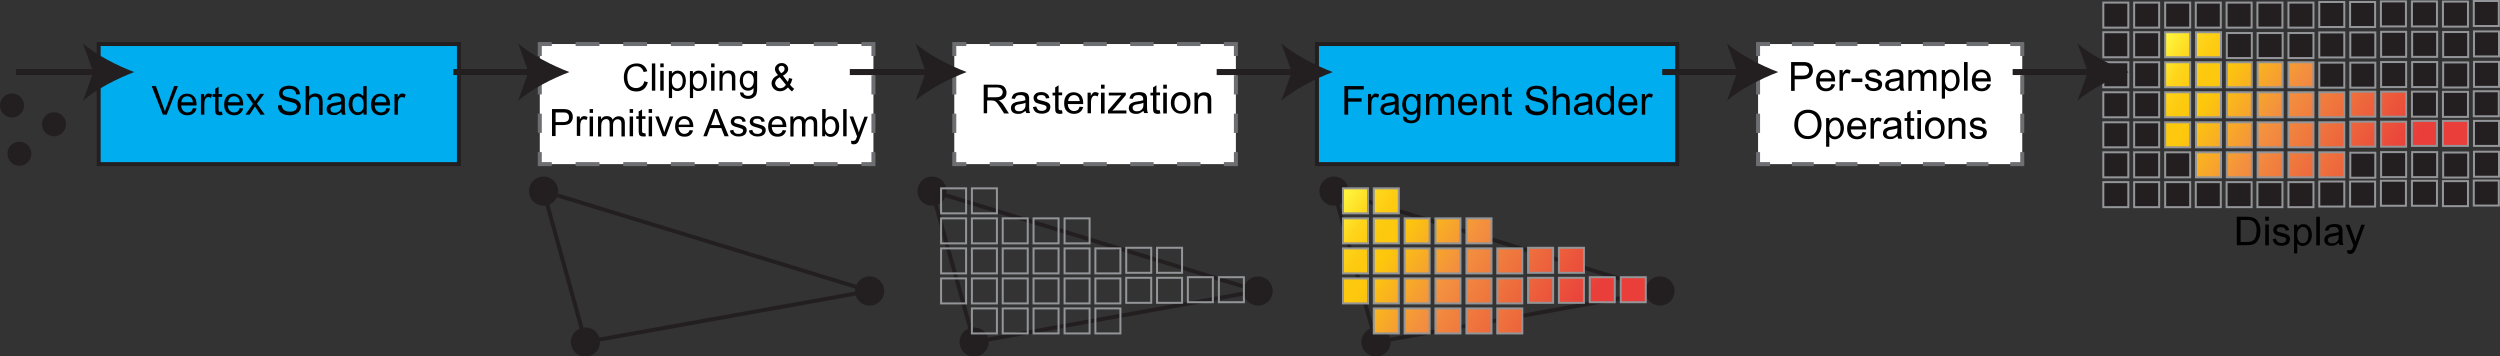 <?xml version="1.0" encoding="utf-8"?>
<!-- Generator: Adobe Illustrator 23.0.3, SVG Export Plug-In . SVG Version: 6.00 Build 0)  -->
<svg version="1.1" id="Layer_1" xmlns="http://www.w3.org/2000/svg" xmlns:xlink="http://www.w3.org/1999/xlink" x="0px" y="0px"
	 viewBox="0 0 1249.1 178.1" style="enable-background:new 0 0 1249.1 178.1;" xml:space="preserve">
<rect x="0" y="0" width="1249.1" height="178.1" fill="#333333" stroke="none"/>
<style type="text/css">
	.st0{fill:#00AEEF;stroke:#231F20;stroke-width:2;stroke-miterlimit:10;}
	.st1{fill:#FFFFFF;}
	.st2{fill:none;stroke:#6D6E71;stroke-width:2;stroke-miterlimit:10;}
	.st3{fill:none;stroke:#6D6E71;stroke-width:2;stroke-miterlimit:10;stroke-dasharray:11.9,11.9;}
	.st4{fill:none;stroke:#6D6E71;stroke-width:2;stroke-miterlimit:10;stroke-dasharray:9.6,9.6;}
	.st5{fill:none;stroke:#6D6E71;stroke-width:2;stroke-miterlimit:10;stroke-dasharray:11.7,11.7;}
	.st6{fill:none;stroke:#6D6E71;stroke-width:2;stroke-miterlimit:10;stroke-dasharray:10.91,10.91;}
	.st7{fill:#231F20;stroke:#231F20;stroke-width:2;stroke-miterlimit:10;}
	.st8{fill:none;stroke:#231F20;stroke-width:3;stroke-miterlimit:10;}
	.st9{fill:#231F20;}
	.st10{fill:none;stroke:#231F20;stroke-width:2;stroke-miterlimit:10;}
	.st11{fill:none;stroke:#939598;stroke-miterlimit:10;}
	.st12{fill:url(#SVGID_1_);stroke:#939598;stroke-miterlimit:10;}
	.st13{fill:url(#SVGID_2_);stroke:#939598;stroke-miterlimit:10;}
	.st14{fill:url(#SVGID_3_);stroke:#939598;stroke-miterlimit:10;}
	.st15{fill:url(#SVGID_4_);stroke:#939598;stroke-miterlimit:10;}
	.st16{fill:url(#SVGID_5_);stroke:#939598;stroke-miterlimit:10;}
	.st17{fill:url(#SVGID_6_);stroke:#939598;stroke-miterlimit:10;}
	.st18{fill:url(#SVGID_7_);stroke:#939598;stroke-miterlimit:10;}
	.st19{fill:url(#SVGID_8_);stroke:#939598;stroke-miterlimit:10;}
	.st20{fill:url(#SVGID_9_);stroke:#939598;stroke-miterlimit:10;}
	.st21{fill:url(#SVGID_10_);stroke:#939598;stroke-miterlimit:10;}
	.st22{fill:url(#SVGID_11_);stroke:#939598;stroke-miterlimit:10;}
	.st23{fill:url(#SVGID_12_);stroke:#939598;stroke-miterlimit:10;}
	.st24{fill:url(#SVGID_13_);stroke:#939598;stroke-miterlimit:10;}
	.st25{fill:url(#SVGID_14_);stroke:#939598;stroke-miterlimit:10;}
	.st26{fill:url(#SVGID_15_);stroke:#939598;stroke-miterlimit:10;}
	.st27{fill:url(#SVGID_16_);stroke:#939598;stroke-miterlimit:10;}
	.st28{fill:url(#SVGID_17_);stroke:#939598;stroke-miterlimit:10;}
	.st29{fill:url(#SVGID_18_);stroke:#939598;stroke-miterlimit:10;}
	.st30{fill:url(#SVGID_19_);stroke:#939598;stroke-miterlimit:10;}
	.st31{fill:url(#SVGID_20_);stroke:#939598;stroke-miterlimit:10;}
	.st32{fill:url(#SVGID_21_);stroke:#939598;stroke-miterlimit:10;}
	.st33{fill:url(#SVGID_22_);stroke:#939598;stroke-miterlimit:10;}
	.st34{fill:url(#SVGID_23_);stroke:#939598;stroke-miterlimit:10;}
	.st35{fill:url(#SVGID_24_);stroke:#939598;stroke-miterlimit:10;}
	.st36{fill:url(#SVGID_25_);stroke:#939598;stroke-miterlimit:10;}
	.st37{fill:url(#SVGID_26_);stroke:#939598;stroke-miterlimit:10;}
	.st38{fill:url(#SVGID_27_);stroke:#939598;stroke-miterlimit:10;}
	.st39{fill:url(#SVGID_28_);stroke:#939598;stroke-miterlimit:10;}
	.st40{fill:url(#SVGID_29_);stroke:#939598;stroke-miterlimit:10;}
	.st41{fill:url(#SVGID_30_);stroke:#939598;stroke-miterlimit:10;}
	.st42{fill:url(#SVGID_31_);stroke:#939598;stroke-miterlimit:10;}
	.st43{fill:url(#SVGID_32_);stroke:#939598;stroke-miterlimit:10;}
	.st44{fill:url(#SVGID_33_);stroke:#939598;stroke-miterlimit:10;}
	.st45{fill:url(#SVGID_34_);stroke:#939598;stroke-miterlimit:10;}
	.st46{fill:url(#SVGID_35_);stroke:#939598;stroke-miterlimit:10;}
	.st47{fill:url(#SVGID_36_);stroke:#939598;stroke-miterlimit:10;}
	.st48{fill:url(#SVGID_37_);stroke:#939598;stroke-miterlimit:10;}
	.st49{fill:url(#SVGID_38_);stroke:#939598;stroke-miterlimit:10;}
	.st50{fill:url(#SVGID_39_);stroke:#939598;stroke-miterlimit:10;}
	.st51{fill:url(#SVGID_40_);stroke:#939598;stroke-miterlimit:10;}
	.st52{fill:url(#SVGID_41_);stroke:#939598;stroke-miterlimit:10;}
	.st53{fill:url(#SVGID_42_);stroke:#939598;stroke-miterlimit:10;}
	.st54{fill:url(#SVGID_43_);stroke:#939598;stroke-miterlimit:10;}
	.st55{fill:url(#SVGID_44_);stroke:#939598;stroke-miterlimit:10;}
	.st56{fill:url(#SVGID_45_);stroke:#939598;stroke-miterlimit:10;}
	.st57{fill:url(#SVGID_46_);stroke:#939598;stroke-miterlimit:10;}
	.st58{fill:url(#SVGID_47_);stroke:#939598;stroke-miterlimit:10;}
	.st59{fill:url(#SVGID_48_);stroke:#939598;stroke-miterlimit:10;}
	.st60{fill:url(#SVGID_49_);stroke:#939598;stroke-miterlimit:10;}
	.st61{fill:url(#SVGID_50_);stroke:#939598;stroke-miterlimit:10;}
	.st62{fill:url(#SVGID_51_);stroke:#939598;stroke-miterlimit:10;}
	.st63{fill:url(#SVGID_52_);stroke:#939598;stroke-miterlimit:10;}
	.st64{fill:url(#SVGID_53_);stroke:#939598;stroke-miterlimit:10;}
	.st65{fill:#231F20;stroke:#939598;stroke-miterlimit:10;}
	.st66{fill:url(#SVGID_54_);stroke:#939598;stroke-miterlimit:10;}
	.st67{fill:url(#SVGID_55_);stroke:#939598;stroke-miterlimit:10;}
	.st68{fill:url(#SVGID_56_);stroke:#939598;stroke-miterlimit:10;}
	.st69{fill:url(#SVGID_57_);stroke:#939598;stroke-miterlimit:10;}
	.st70{fill:url(#SVGID_58_);stroke:#939598;stroke-miterlimit:10;}
	.st71{fill:url(#SVGID_59_);stroke:#939598;stroke-miterlimit:10;}
	.st72{fill:url(#SVGID_60_);stroke:#939598;stroke-miterlimit:10;}
</style>
<title>webgl-triangle-pipeline</title>
<rect x="49.3" y="22" class="st0" width="180" height="60"/>
<rect x="658" y="22" class="st0" width="180" height="60"/>
<rect x="269.7" y="22" class="st1" width="166.7" height="60"/>
<polyline class="st2" points="436.4,76 436.4,82 430.4,82 "/>
<line class="st3" x1="418.5" y1="82" x2="281.7" y2="82"/>
<polyline class="st2" points="275.7,82 269.7,82 269.7,76 "/>
<line class="st4" x1="269.7" y1="66.4" x2="269.7" y2="32.8"/>
<polyline class="st2" points="269.7,28 269.7,22 275.7,22 "/>
<line class="st3" x1="287.6" y1="22" x2="424.4" y2="22"/>
<polyline class="st2" points="430.4,22 436.4,22 436.4,28 "/>
<line class="st4" x1="436.4" y1="37.6" x2="436.4" y2="71.2"/>
<rect x="476.8" y="22" class="st1" width="140.7" height="60"/>
<polyline class="st2" points="617.5,76 617.5,82 611.5,82 "/>
<line class="st5" x1="599.8" y1="82" x2="488.7" y2="82"/>
<polyline class="st2" points="482.8,82 476.8,82 476.8,76 "/>
<line class="st4" x1="476.8" y1="66.4" x2="476.8" y2="32.8"/>
<polyline class="st2" points="476.8,28 476.8,22 482.8,22 "/>
<line class="st5" x1="494.5" y1="22" x2="605.7" y2="22"/>
<polyline class="st2" points="611.5,22 617.5,22 617.5,28 "/>
<line class="st4" x1="617.5" y1="37.6" x2="617.5" y2="71.2"/>
<rect x="878.4" y="22" class="st1" width="132" height="60"/>
<polyline class="st2" points="1010.4,76 1010.4,82 1004.4,82 "/>
<line class="st6" x1="993.5" y1="82" x2="889.9" y2="82"/>
<polyline class="st2" points="884.4,82 878.4,82 878.4,76 "/>
<line class="st4" x1="878.4" y1="66.4" x2="878.4" y2="32.8"/>
<polyline class="st2" points="878.4,28 878.4,22 884.4,22 "/>
<line class="st6" x1="895.3" y1="22" x2="999" y2="22"/>
<polyline class="st2" points="1004.4,22 1010.4,22 1010.4,28 "/>
<line class="st4" x1="1010.4" y1="37.6" x2="1010.4" y2="71.2"/>
<circle class="st7" cx="9.7" cy="76.8" r="5"/>
<circle class="st7" cx="27" cy="62.1" r="5"/>
<circle class="st7" cx="6" cy="52.7" r="5"/>
<line class="st8" x1="8" y1="36" x2="49" y2="36"/>
<path class="st9" d="M67.1,36c-8.5,3.2-19.1,8.6-25.6,14.3L46.6,36l-5.2-14.3C48,27.4,58.5,32.8,67.1,36z"/>
<line class="st8" x1="226.5" y1="36" x2="266.4" y2="36"/>
<path class="st9" d="M284.5,36c-8.5,3.2-19.1,8.6-25.6,14.3L264,36l-5.1-14.3C265.4,27.4,276,32.8,284.5,36z"/>
<line class="st8" x1="424.6" y1="36" x2="464.9" y2="36"/>
<path class="st9" d="M483,36c-8.5,3.2-19.1,8.6-25.6,14.3l5.2-14.3l-5.2-14.3C463.9,27.4,474.5,32.8,483,36z"/>
<line class="st8" x1="607.9" y1="36" x2="647.8" y2="36"/>
<path class="st9" d="M665.9,36c-8.5,3.2-19.1,8.6-25.7,14.3l5.2-14.3l-5.2-14.3C646.9,27.4,657.4,32.8,665.9,36z"/>
<line class="st8" x1="830.5" y1="36" x2="870.4" y2="36"/>
<path class="st9" d="M888.5,36c-8.5,3.2-19.1,8.6-25.6,14.3L868,36l-5.2-14.3C869.4,27.4,880,32.8,888.5,36z"/>
<circle class="st7" cx="292.5" cy="170.9" r="6.3"/>
<circle class="st7" cx="434.5" cy="145.4" r="6.3"/>
<circle class="st7" cx="271.6" cy="95.5" r="6.3"/>
<polygon class="st10" points="434.5,145.4 271.6,95.5 292.5,170.9 "/>
<circle class="st7" cx="486.7" cy="170.9" r="6.3"/>
<circle class="st7" cx="628.6" cy="145.4" r="6.3"/>
<circle class="st7" cx="465.7" cy="95.5" r="6.3"/>
<polygon class="st10" points="628.6,145.4 465.7,95.5 486.7,170.9 "/>
<rect x="470.2" y="124.1" class="st11" width="12.5" height="12.5"/>
<rect x="485.6" y="124.1" class="st11" width="12.5" height="12.5"/>
<rect x="501" y="124.1" class="st11" width="12.5" height="12.5"/>
<rect x="516.4" y="124.1" class="st11" width="12.5" height="12.5"/>
<rect x="531.9" y="124.1" class="st11" width="12.5" height="12.5"/>
<rect x="547.3" y="124.1" class="st11" width="12.5" height="12.5"/>
<rect x="562.7" y="123.8" class="st11" width="12.5" height="12.5"/>
<rect x="578.1" y="123.8" class="st11" width="12.5" height="12.5"/>
<rect x="470.2" y="139.1" class="st11" width="12.5" height="12.5"/>
<rect x="485.6" y="139.1" class="st11" width="12.5" height="12.5"/>
<rect x="501" y="139.1" class="st11" width="12.5" height="12.5"/>
<rect x="516.4" y="139.1" class="st11" width="12.5" height="12.5"/>
<rect x="531.9" y="139.1" class="st11" width="12.5" height="12.5"/>
<rect x="547.3" y="139.1" class="st11" width="12.5" height="12.5"/>
<rect x="562.7" y="138.8" class="st11" width="12.5" height="12.5"/>
<rect x="578.1" y="138.8" class="st11" width="12.5" height="12.5"/>
<rect x="593.5" y="138.5" class="st11" width="12.5" height="12.5"/>
<rect x="470.2" y="109.1" class="st11" width="12.5" height="12.5"/>
<rect x="485.6" y="109.1" class="st11" width="12.5" height="12.5"/>
<rect x="501" y="109.1" class="st11" width="12.5" height="12.5"/>
<rect x="516.4" y="109.1" class="st11" width="12.5" height="12.5"/>
<rect x="531.9" y="109.1" class="st11" width="12.5" height="12.5"/>
<rect x="470.2" y="94.1" class="st11" width="12.5" height="12.5"/>
<rect x="485.6" y="94.1" class="st11" width="12.5" height="12.5"/>
<rect x="485.6" y="154.1" class="st11" width="12.5" height="12.5"/>
<rect x="501" y="154.1" class="st11" width="12.5" height="12.5"/>
<rect x="516.4" y="154.1" class="st11" width="12.5" height="12.5"/>
<rect x="531.9" y="154.1" class="st11" width="12.5" height="12.5"/>
<rect x="609" y="138.5" class="st11" width="12.5" height="12.5"/>
<circle class="st7" cx="687.5" cy="170.9" r="6.3"/>
<circle class="st7" cx="829.4" cy="145.4" r="6.3"/>
<circle class="st7" cx="666.5" cy="95.5" r="6.3"/>
<polygon class="st10" points="829.4,145.4 666.5,95.5 687.5,170.9 "/>
<linearGradient id="SVGID_1_" gradientUnits="userSpaceOnUse" x1="658.929" y1="61.189" x2="769.839" y2="-8.921" gradientTransform="matrix(1 0 0 -1 0 180)">
	<stop  offset="0" style="stop-color:#FFF33B"/>
	<stop  offset="4.000000e-02" style="stop-color:#FEE72E"/>
	<stop  offset="0.1" style="stop-color:#FED51B"/>
	<stop  offset="0.17" style="stop-color:#FDCA10"/>
	<stop  offset="0.25" style="stop-color:#FDC70C"/>
	<stop  offset="0.5" style="stop-color:#F3903F"/>
	<stop  offset="0.75" style="stop-color:#ED683C"/>
	<stop  offset="1" style="stop-color:#E93E3A"/>
</linearGradient>
<rect x="671" y="124.1" class="st12" width="12.5" height="12.5"/>
<linearGradient id="SVGID_2_" gradientUnits="userSpaceOnUse" x1="663.339" y1="68.148" x2="774.249" y2="-1.962" gradientTransform="matrix(1 0 0 -1 0 180)">
	<stop  offset="0" style="stop-color:#FFF33B"/>
	<stop  offset="4.000000e-02" style="stop-color:#FEE72E"/>
	<stop  offset="0.1" style="stop-color:#FED51B"/>
	<stop  offset="0.17" style="stop-color:#FDCA10"/>
	<stop  offset="0.25" style="stop-color:#FDC70C"/>
	<stop  offset="0.5" style="stop-color:#F3903F"/>
	<stop  offset="0.75" style="stop-color:#ED683C"/>
	<stop  offset="1" style="stop-color:#E93E3A"/>
</linearGradient>
<rect x="686.4" y="124.1" class="st13" width="12.5" height="12.5"/>
<linearGradient id="SVGID_3_" gradientUnits="userSpaceOnUse" x1="667.749" y1="75.108" x2="778.659" y2="4.998" gradientTransform="matrix(1 0 0 -1 0 180)">
	<stop  offset="0" style="stop-color:#FFF33B"/>
	<stop  offset="4.000000e-02" style="stop-color:#FEE72E"/>
	<stop  offset="0.1" style="stop-color:#FED51B"/>
	<stop  offset="0.17" style="stop-color:#FDCA10"/>
	<stop  offset="0.25" style="stop-color:#FDC70C"/>
	<stop  offset="0.5" style="stop-color:#F3903F"/>
	<stop  offset="0.75" style="stop-color:#ED683C"/>
	<stop  offset="1" style="stop-color:#E93E3A"/>
</linearGradient>
<rect x="701.8" y="124.1" class="st14" width="12.5" height="12.5"/>
<linearGradient id="SVGID_4_" gradientUnits="userSpaceOnUse" x1="672.159" y1="82.068" x2="783.069" y2="11.958" gradientTransform="matrix(1 0 0 -1 0 180)">
	<stop  offset="0" style="stop-color:#FFF33B"/>
	<stop  offset="4.000000e-02" style="stop-color:#FEE72E"/>
	<stop  offset="0.1" style="stop-color:#FED51B"/>
	<stop  offset="0.17" style="stop-color:#FDCA10"/>
	<stop  offset="0.25" style="stop-color:#FDC70C"/>
	<stop  offset="0.5" style="stop-color:#F3903F"/>
	<stop  offset="0.75" style="stop-color:#ED683C"/>
	<stop  offset="1" style="stop-color:#E93E3A"/>
</linearGradient>
<rect x="717.2" y="124.1" class="st15" width="12.5" height="12.5"/>
<linearGradient id="SVGID_5_" gradientUnits="userSpaceOnUse" x1="676.569" y1="89.028" x2="787.479" y2="18.918" gradientTransform="matrix(1 0 0 -1 0 180)">
	<stop  offset="0" style="stop-color:#FFF33B"/>
	<stop  offset="4.000000e-02" style="stop-color:#FEE72E"/>
	<stop  offset="0.1" style="stop-color:#FED51B"/>
	<stop  offset="0.17" style="stop-color:#FDCA10"/>
	<stop  offset="0.25" style="stop-color:#FDC70C"/>
	<stop  offset="0.5" style="stop-color:#F3903F"/>
	<stop  offset="0.75" style="stop-color:#ED683C"/>
	<stop  offset="1" style="stop-color:#E93E3A"/>
</linearGradient>
<rect x="732.7" y="124.1" class="st16" width="12.5" height="12.5"/>
<linearGradient id="SVGID_6_" gradientUnits="userSpaceOnUse" x1="680.979" y1="95.988" x2="791.889" y2="25.878" gradientTransform="matrix(1 0 0 -1 0 180)">
	<stop  offset="0" style="stop-color:#FFF33B"/>
	<stop  offset="4.000000e-02" style="stop-color:#FEE72E"/>
	<stop  offset="0.1" style="stop-color:#FED51B"/>
	<stop  offset="0.17" style="stop-color:#FDCA10"/>
	<stop  offset="0.25" style="stop-color:#FDC70C"/>
	<stop  offset="0.5" style="stop-color:#F3903F"/>
	<stop  offset="0.75" style="stop-color:#ED683C"/>
	<stop  offset="1" style="stop-color:#E93E3A"/>
</linearGradient>
<rect x="748.1" y="124.1" class="st17" width="12.5" height="12.5"/>
<linearGradient id="SVGID_7_" gradientUnits="userSpaceOnUse" x1="685.541" y1="103.181" x2="796.451" y2="33.071" gradientTransform="matrix(1 0 0 -1 0 180)">
	<stop  offset="0" style="stop-color:#FFF33B"/>
	<stop  offset="4.000000e-02" style="stop-color:#FEE72E"/>
	<stop  offset="0.1" style="stop-color:#FED51B"/>
	<stop  offset="0.17" style="stop-color:#FDCA10"/>
	<stop  offset="0.25" style="stop-color:#FDC70C"/>
	<stop  offset="0.5" style="stop-color:#F3903F"/>
	<stop  offset="0.75" style="stop-color:#ED683C"/>
	<stop  offset="1" style="stop-color:#E93E3A"/>
</linearGradient>
<rect x="763.5" y="123.8" class="st18" width="12.5" height="12.5"/>
<linearGradient id="SVGID_8_" gradientUnits="userSpaceOnUse" x1="689.954" y1="110.146" x2="800.864" y2="40.036" gradientTransform="matrix(1 0 0 -1 0 180)">
	<stop  offset="0" style="stop-color:#FFF33B"/>
	<stop  offset="4.000000e-02" style="stop-color:#FEE72E"/>
	<stop  offset="0.1" style="stop-color:#FED51B"/>
	<stop  offset="0.17" style="stop-color:#FDCA10"/>
	<stop  offset="0.25" style="stop-color:#FDC70C"/>
	<stop  offset="0.5" style="stop-color:#F3903F"/>
	<stop  offset="0.75" style="stop-color:#ED683C"/>
	<stop  offset="1" style="stop-color:#E93E3A"/>
</linearGradient>
<rect x="778.9" y="123.8" class="st19" width="12.5" height="12.5"/>
<linearGradient id="SVGID_9_" gradientUnits="userSpaceOnUse" x1="652.149" y1="50.478" x2="763.049" y2="-19.642" gradientTransform="matrix(1 0 0 -1 0 180)">
	<stop  offset="0" style="stop-color:#FFF33B"/>
	<stop  offset="4.000000e-02" style="stop-color:#FEE72E"/>
	<stop  offset="0.1" style="stop-color:#FED51B"/>
	<stop  offset="0.17" style="stop-color:#FDCA10"/>
	<stop  offset="0.25" style="stop-color:#FDC70C"/>
	<stop  offset="0.5" style="stop-color:#F3903F"/>
	<stop  offset="0.75" style="stop-color:#ED683C"/>
	<stop  offset="1" style="stop-color:#E93E3A"/>
</linearGradient>
<rect x="671" y="139.1" class="st20" width="12.5" height="12.5"/>
<linearGradient id="SVGID_10_" gradientUnits="userSpaceOnUse" x1="656.56" y1="57.439" x2="767.46" y2="-12.681" gradientTransform="matrix(1 0 0 -1 0 180)">
	<stop  offset="0" style="stop-color:#FFF33B"/>
	<stop  offset="4.000000e-02" style="stop-color:#FEE72E"/>
	<stop  offset="0.1" style="stop-color:#FED51B"/>
	<stop  offset="0.17" style="stop-color:#FDCA10"/>
	<stop  offset="0.25" style="stop-color:#FDC70C"/>
	<stop  offset="0.5" style="stop-color:#F3903F"/>
	<stop  offset="0.75" style="stop-color:#ED683C"/>
	<stop  offset="1" style="stop-color:#E93E3A"/>
</linearGradient>
<rect x="686.4" y="139.1" class="st21" width="12.5" height="12.5"/>
<linearGradient id="SVGID_11_" gradientUnits="userSpaceOnUse" x1="660.969" y1="64.398" x2="771.879" y2="-5.722" gradientTransform="matrix(1 0 0 -1 0 180)">
	<stop  offset="0" style="stop-color:#FFF33B"/>
	<stop  offset="4.000000e-02" style="stop-color:#FEE72E"/>
	<stop  offset="0.1" style="stop-color:#FED51B"/>
	<stop  offset="0.17" style="stop-color:#FDCA10"/>
	<stop  offset="0.25" style="stop-color:#FDC70C"/>
	<stop  offset="0.5" style="stop-color:#F3903F"/>
	<stop  offset="0.75" style="stop-color:#ED683C"/>
	<stop  offset="1" style="stop-color:#E93E3A"/>
</linearGradient>
<rect x="701.8" y="139.1" class="st22" width="12.5" height="12.5"/>
<linearGradient id="SVGID_12_" gradientUnits="userSpaceOnUse" x1="665.379" y1="71.359" x2="776.289" y2="1.239" gradientTransform="matrix(1 0 0 -1 0 180)">
	<stop  offset="0" style="stop-color:#FFF33B"/>
	<stop  offset="4.000000e-02" style="stop-color:#FEE72E"/>
	<stop  offset="0.1" style="stop-color:#FED51B"/>
	<stop  offset="0.17" style="stop-color:#FDCA10"/>
	<stop  offset="0.25" style="stop-color:#FDC70C"/>
	<stop  offset="0.5" style="stop-color:#F3903F"/>
	<stop  offset="0.75" style="stop-color:#ED683C"/>
	<stop  offset="1" style="stop-color:#E93E3A"/>
</linearGradient>
<rect x="717.2" y="139.1" class="st23" width="12.5" height="12.5"/>
<linearGradient id="SVGID_13_" gradientUnits="userSpaceOnUse" x1="669.79" y1="78.32" x2="780.7" y2="8.2" gradientTransform="matrix(1 0 0 -1 0 180)">
	<stop  offset="0" style="stop-color:#FFF33B"/>
	<stop  offset="4.000000e-02" style="stop-color:#FEE72E"/>
	<stop  offset="0.1" style="stop-color:#FED51B"/>
	<stop  offset="0.17" style="stop-color:#FDCA10"/>
	<stop  offset="0.25" style="stop-color:#FDC70C"/>
	<stop  offset="0.5" style="stop-color:#F3903F"/>
	<stop  offset="0.75" style="stop-color:#ED683C"/>
	<stop  offset="1" style="stop-color:#E93E3A"/>
</linearGradient>
<rect x="732.7" y="139.1" class="st24" width="12.5" height="12.5"/>
<linearGradient id="SVGID_14_" gradientUnits="userSpaceOnUse" x1="674.2" y1="85.28" x2="785.11" y2="15.16" gradientTransform="matrix(1 0 0 -1 0 180)">
	<stop  offset="0" style="stop-color:#FFF33B"/>
	<stop  offset="4.000000e-02" style="stop-color:#FEE72E"/>
	<stop  offset="0.1" style="stop-color:#FED51B"/>
	<stop  offset="0.17" style="stop-color:#FDCA10"/>
	<stop  offset="0.25" style="stop-color:#FDC70C"/>
	<stop  offset="0.5" style="stop-color:#F3903F"/>
	<stop  offset="0.75" style="stop-color:#ED683C"/>
	<stop  offset="1" style="stop-color:#E93E3A"/>
</linearGradient>
<rect x="748.1" y="139.1" class="st25" width="12.5" height="12.5"/>
<linearGradient id="SVGID_15_" gradientUnits="userSpaceOnUse" x1="678.759" y1="92.469" x2="789.669" y2="22.358" gradientTransform="matrix(1 0 0 -1 0 180)">
	<stop  offset="0" style="stop-color:#FFF33B"/>
	<stop  offset="4.000000e-02" style="stop-color:#FEE72E"/>
	<stop  offset="0.1" style="stop-color:#FED51B"/>
	<stop  offset="0.17" style="stop-color:#FDCA10"/>
	<stop  offset="0.25" style="stop-color:#FDC70C"/>
	<stop  offset="0.5" style="stop-color:#F3903F"/>
	<stop  offset="0.75" style="stop-color:#ED683C"/>
	<stop  offset="1" style="stop-color:#E93E3A"/>
</linearGradient>
<rect x="763.5" y="138.8" class="st26" width="12.5" height="12.5"/>
<linearGradient id="SVGID_16_" gradientUnits="userSpaceOnUse" x1="683.172" y1="99.433" x2="794.082" y2="29.323" gradientTransform="matrix(1 0 0 -1 0 180)">
	<stop  offset="0" style="stop-color:#FFF33B"/>
	<stop  offset="4.000000e-02" style="stop-color:#FEE72E"/>
	<stop  offset="0.1" style="stop-color:#FED51B"/>
	<stop  offset="0.17" style="stop-color:#FDCA10"/>
	<stop  offset="0.25" style="stop-color:#FDC70C"/>
	<stop  offset="0.5" style="stop-color:#F3903F"/>
	<stop  offset="0.75" style="stop-color:#ED683C"/>
	<stop  offset="1" style="stop-color:#E93E3A"/>
</linearGradient>
<rect x="778.9" y="138.8" class="st27" width="12.5" height="12.5"/>
<linearGradient id="SVGID_17_" gradientUnits="userSpaceOnUse" x1="687.73" y1="106.619" x2="798.639" y2="36.509" gradientTransform="matrix(1 0 0 -1 0 180)">
	<stop  offset="0" style="stop-color:#FFF33B"/>
	<stop  offset="4.000000e-02" style="stop-color:#FEE72E"/>
	<stop  offset="0.1" style="stop-color:#FED51B"/>
	<stop  offset="0.17" style="stop-color:#FDCA10"/>
	<stop  offset="0.25" style="stop-color:#FDC70C"/>
	<stop  offset="0.5" style="stop-color:#F3903F"/>
	<stop  offset="0.75" style="stop-color:#ED683C"/>
	<stop  offset="1" style="stop-color:#E93E3A"/>
</linearGradient>
<rect x="794.3" y="138.5" class="st28" width="12.5" height="12.5"/>
<linearGradient id="SVGID_18_" gradientUnits="userSpaceOnUse" x1="665.711" y1="71.902" x2="776.621" y2="1.792" gradientTransform="matrix(1 0 0 -1 0 180)">
	<stop  offset="0" style="stop-color:#FFF33B"/>
	<stop  offset="4.000000e-02" style="stop-color:#FEE72E"/>
	<stop  offset="0.1" style="stop-color:#FED51B"/>
	<stop  offset="0.17" style="stop-color:#FDCA10"/>
	<stop  offset="0.25" style="stop-color:#FDC70C"/>
	<stop  offset="0.5" style="stop-color:#F3903F"/>
	<stop  offset="0.75" style="stop-color:#ED683C"/>
	<stop  offset="1" style="stop-color:#E93E3A"/>
</linearGradient>
<rect x="671" y="109.1" class="st29" width="12.5" height="12.5"/>
<linearGradient id="SVGID_19_" gradientUnits="userSpaceOnUse" x1="670.121" y1="78.861" x2="781.031" y2="8.751" gradientTransform="matrix(1 0 0 -1 0 180)">
	<stop  offset="0" style="stop-color:#FFF33B"/>
	<stop  offset="4.000000e-02" style="stop-color:#FEE72E"/>
	<stop  offset="0.1" style="stop-color:#FED51B"/>
	<stop  offset="0.17" style="stop-color:#FDCA10"/>
	<stop  offset="0.25" style="stop-color:#FDC70C"/>
	<stop  offset="0.5" style="stop-color:#F3903F"/>
	<stop  offset="0.75" style="stop-color:#ED683C"/>
	<stop  offset="1" style="stop-color:#E93E3A"/>
</linearGradient>
<rect x="686.4" y="109.1" class="st30" width="12.5" height="12.5"/>
<linearGradient id="SVGID_20_" gradientUnits="userSpaceOnUse" x1="674.531" y1="85.821" x2="785.441" y2="15.711" gradientTransform="matrix(1 0 0 -1 0 180)">
	<stop  offset="0" style="stop-color:#FFF33B"/>
	<stop  offset="4.000000e-02" style="stop-color:#FEE72E"/>
	<stop  offset="0.1" style="stop-color:#FED51B"/>
	<stop  offset="0.17" style="stop-color:#FDCA10"/>
	<stop  offset="0.25" style="stop-color:#FDC70C"/>
	<stop  offset="0.5" style="stop-color:#F3903F"/>
	<stop  offset="0.75" style="stop-color:#ED683C"/>
	<stop  offset="1" style="stop-color:#E93E3A"/>
</linearGradient>
<rect x="701.8" y="109.1" class="st31" width="12.5" height="12.5"/>
<linearGradient id="SVGID_21_" gradientUnits="userSpaceOnUse" x1="678.941" y1="92.781" x2="789.851" y2="22.671" gradientTransform="matrix(1 0 0 -1 0 180)">
	<stop  offset="0" style="stop-color:#FFF33B"/>
	<stop  offset="4.000000e-02" style="stop-color:#FEE72E"/>
	<stop  offset="0.1" style="stop-color:#FED51B"/>
	<stop  offset="0.17" style="stop-color:#FDCA10"/>
	<stop  offset="0.25" style="stop-color:#FDC70C"/>
	<stop  offset="0.5" style="stop-color:#F3903F"/>
	<stop  offset="0.75" style="stop-color:#ED683C"/>
	<stop  offset="1" style="stop-color:#E93E3A"/>
</linearGradient>
<rect x="717.2" y="109.1" class="st32" width="12.5" height="12.5"/>
<linearGradient id="SVGID_22_" gradientUnits="userSpaceOnUse" x1="683.359" y1="99.739" x2="794.259" y2="29.629" gradientTransform="matrix(1 0 0 -1 0 180)">
	<stop  offset="0" style="stop-color:#FFF33B"/>
	<stop  offset="4.000000e-02" style="stop-color:#FEE72E"/>
	<stop  offset="0.1" style="stop-color:#FED51B"/>
	<stop  offset="0.17" style="stop-color:#FDCA10"/>
	<stop  offset="0.25" style="stop-color:#FDC70C"/>
	<stop  offset="0.5" style="stop-color:#F3903F"/>
	<stop  offset="0.75" style="stop-color:#ED683C"/>
	<stop  offset="1" style="stop-color:#E93E3A"/>
</linearGradient>
<rect x="732.7" y="109.1" class="st33" width="12.5" height="12.5"/>
<linearGradient id="SVGID_23_" gradientUnits="userSpaceOnUse" x1="672.493" y1="82.615" x2="783.403" y2="12.505" gradientTransform="matrix(1 0 0 -1 0 180)">
	<stop  offset="0" style="stop-color:#FFF33B"/>
	<stop  offset="4.000000e-02" style="stop-color:#FEE72E"/>
	<stop  offset="0.1" style="stop-color:#FED51B"/>
	<stop  offset="0.17" style="stop-color:#FDCA10"/>
	<stop  offset="0.25" style="stop-color:#FDC70C"/>
	<stop  offset="0.5" style="stop-color:#F3903F"/>
	<stop  offset="0.75" style="stop-color:#ED683C"/>
	<stop  offset="1" style="stop-color:#E93E3A"/>
</linearGradient>
<rect x="671" y="94.1" class="st34" width="12.5" height="12.5"/>
<linearGradient id="SVGID_24_" gradientUnits="userSpaceOnUse" x1="676.91" y1="89.57" x2="787.81" y2="19.46" gradientTransform="matrix(1 0 0 -1 0 180)">
	<stop  offset="0" style="stop-color:#FFF33B"/>
	<stop  offset="4.000000e-02" style="stop-color:#FEE72E"/>
	<stop  offset="0.1" style="stop-color:#FED51B"/>
	<stop  offset="0.17" style="stop-color:#FDCA10"/>
	<stop  offset="0.25" style="stop-color:#FDC70C"/>
	<stop  offset="0.5" style="stop-color:#F3903F"/>
	<stop  offset="0.75" style="stop-color:#ED683C"/>
	<stop  offset="1" style="stop-color:#E93E3A"/>
</linearGradient>
<rect x="686.4" y="94.1" class="st35" width="12.5" height="12.5"/>
<linearGradient id="SVGID_25_" gradientUnits="userSpaceOnUse" x1="649.773" y1="46.724" x2="760.683" y2="-23.386" gradientTransform="matrix(1 0 0 -1 0 180)">
	<stop  offset="0" style="stop-color:#FFF33B"/>
	<stop  offset="4.000000e-02" style="stop-color:#FEE72E"/>
	<stop  offset="0.1" style="stop-color:#FED51B"/>
	<stop  offset="0.17" style="stop-color:#FDCA10"/>
	<stop  offset="0.25" style="stop-color:#FDC70C"/>
	<stop  offset="0.5" style="stop-color:#F3903F"/>
	<stop  offset="0.75" style="stop-color:#ED683C"/>
	<stop  offset="1" style="stop-color:#E93E3A"/>
</linearGradient>
<rect x="686.4" y="154.1" class="st36" width="12.5" height="12.5"/>
<linearGradient id="SVGID_26_" gradientUnits="userSpaceOnUse" x1="654.191" y1="53.682" x2="765.091" y2="-16.428" gradientTransform="matrix(1 0 0 -1 0 180)">
	<stop  offset="0" style="stop-color:#FFF33B"/>
	<stop  offset="4.000000e-02" style="stop-color:#FEE72E"/>
	<stop  offset="0.1" style="stop-color:#FED51B"/>
	<stop  offset="0.17" style="stop-color:#FDCA10"/>
	<stop  offset="0.25" style="stop-color:#FDC70C"/>
	<stop  offset="0.5" style="stop-color:#F3903F"/>
	<stop  offset="0.75" style="stop-color:#ED683C"/>
	<stop  offset="1" style="stop-color:#E93E3A"/>
</linearGradient>
<rect x="701.8" y="154.1" class="st37" width="12.5" height="12.5"/>
<linearGradient id="SVGID_27_" gradientUnits="userSpaceOnUse" x1="658.601" y1="60.642" x2="769.501" y2="-9.468" gradientTransform="matrix(1 0 0 -1 0 180)">
	<stop  offset="0" style="stop-color:#FFF33B"/>
	<stop  offset="4.000000e-02" style="stop-color:#FEE72E"/>
	<stop  offset="0.1" style="stop-color:#FED51B"/>
	<stop  offset="0.17" style="stop-color:#FDCA10"/>
	<stop  offset="0.25" style="stop-color:#FDC70C"/>
	<stop  offset="0.5" style="stop-color:#F3903F"/>
	<stop  offset="0.75" style="stop-color:#ED683C"/>
	<stop  offset="1" style="stop-color:#E93E3A"/>
</linearGradient>
<rect x="717.2" y="154.1" class="st38" width="12.5" height="12.5"/>
<linearGradient id="SVGID_28_" gradientUnits="userSpaceOnUse" x1="663.01" y1="67.599" x2="773.919" y2="-2.511" gradientTransform="matrix(1 0 0 -1 0 180)">
	<stop  offset="0" style="stop-color:#FFF33B"/>
	<stop  offset="4.000000e-02" style="stop-color:#FEE72E"/>
	<stop  offset="0.1" style="stop-color:#FED51B"/>
	<stop  offset="0.17" style="stop-color:#FDCA10"/>
	<stop  offset="0.25" style="stop-color:#FDC70C"/>
	<stop  offset="0.5" style="stop-color:#F3903F"/>
	<stop  offset="0.75" style="stop-color:#ED683C"/>
	<stop  offset="1" style="stop-color:#E93E3A"/>
</linearGradient>
<rect x="732.7" y="154.1" class="st39" width="12.5" height="12.5"/>
<linearGradient id="SVGID_29_" gradientUnits="userSpaceOnUse" x1="692.16" y1="113.61" x2="803.07" y2="43.5" gradientTransform="matrix(1 0 0 -1 0 180)">
	<stop  offset="0" style="stop-color:#FFF33B"/>
	<stop  offset="4.000000e-02" style="stop-color:#FEE72E"/>
	<stop  offset="0.1" style="stop-color:#FED51B"/>
	<stop  offset="0.17" style="stop-color:#FDCA10"/>
	<stop  offset="0.25" style="stop-color:#FDC70C"/>
	<stop  offset="0.5" style="stop-color:#F3903F"/>
	<stop  offset="0.75" style="stop-color:#ED683C"/>
	<stop  offset="1" style="stop-color:#E93E3A"/>
</linearGradient>
<rect x="809.8" y="138.5" class="st40" width="12.5" height="12.5"/>
<linearGradient id="SVGID_30_" gradientUnits="userSpaceOnUse" x1="1069.704" y1="139.226" x2="1180.604" y2="69.117" gradientTransform="matrix(1 0 0 -1 0 180)">
	<stop  offset="0" style="stop-color:#FFF33B"/>
	<stop  offset="4.000000e-02" style="stop-color:#FEE72E"/>
	<stop  offset="0.1" style="stop-color:#FED51B"/>
	<stop  offset="0.17" style="stop-color:#FDCA10"/>
	<stop  offset="0.25" style="stop-color:#FDC70C"/>
	<stop  offset="0.5" style="stop-color:#F3903F"/>
	<stop  offset="0.75" style="stop-color:#ED683C"/>
	<stop  offset="1" style="stop-color:#E93E3A"/>
</linearGradient>
<rect x="1081.8" y="46.1" class="st41" width="12.5" height="12.5"/>
<linearGradient id="SVGID_31_" gradientUnits="userSpaceOnUse" x1="1074.113" y1="146.186" x2="1185.024" y2="76.076" gradientTransform="matrix(1 0 0 -1 0 180)">
	<stop  offset="0" style="stop-color:#FFF33B"/>
	<stop  offset="4.000000e-02" style="stop-color:#FEE72E"/>
	<stop  offset="0.1" style="stop-color:#FED51B"/>
	<stop  offset="0.17" style="stop-color:#FDCA10"/>
	<stop  offset="0.25" style="stop-color:#FDC70C"/>
	<stop  offset="0.5" style="stop-color:#F3903F"/>
	<stop  offset="0.75" style="stop-color:#ED683C"/>
	<stop  offset="1" style="stop-color:#E93E3A"/>
</linearGradient>
<rect x="1097.2" y="46.1" class="st42" width="12.5" height="12.5"/>
<linearGradient id="SVGID_32_" gradientUnits="userSpaceOnUse" x1="1078.521" y1="153.151" x2="1189.431" y2="83.031" gradientTransform="matrix(1 0 0 -1 0 180)">
	<stop  offset="0" style="stop-color:#FFF33B"/>
	<stop  offset="4.000000e-02" style="stop-color:#FEE72E"/>
	<stop  offset="0.1" style="stop-color:#FED51B"/>
	<stop  offset="0.17" style="stop-color:#FDCA10"/>
	<stop  offset="0.25" style="stop-color:#FDC70C"/>
	<stop  offset="0.5" style="stop-color:#F3903F"/>
	<stop  offset="0.75" style="stop-color:#ED683C"/>
	<stop  offset="1" style="stop-color:#E93E3A"/>
</linearGradient>
<rect x="1112.6" y="46.1" class="st43" width="12.5" height="12.5"/>
<linearGradient id="SVGID_33_" gradientUnits="userSpaceOnUse" x1="1082.931" y1="160.112" x2="1193.841" y2="89.992" gradientTransform="matrix(1 0 0 -1 0 180)">
	<stop  offset="0" style="stop-color:#FFF33B"/>
	<stop  offset="4.000000e-02" style="stop-color:#FEE72E"/>
	<stop  offset="0.1" style="stop-color:#FED51B"/>
	<stop  offset="0.17" style="stop-color:#FDCA10"/>
	<stop  offset="0.25" style="stop-color:#FDC70C"/>
	<stop  offset="0.5" style="stop-color:#F3903F"/>
	<stop  offset="0.75" style="stop-color:#ED683C"/>
	<stop  offset="1" style="stop-color:#E93E3A"/>
</linearGradient>
<rect x="1128" y="46.1" class="st44" width="12.5" height="12.5"/>
<linearGradient id="SVGID_34_" gradientUnits="userSpaceOnUse" x1="1087.341" y1="167.072" x2="1198.251" y2="96.952" gradientTransform="matrix(1 0 0 -1 0 180)">
	<stop  offset="0" style="stop-color:#FFF33B"/>
	<stop  offset="4.000000e-02" style="stop-color:#FEE72E"/>
	<stop  offset="0.1" style="stop-color:#FED51B"/>
	<stop  offset="0.17" style="stop-color:#FDCA10"/>
	<stop  offset="0.25" style="stop-color:#FDC70C"/>
	<stop  offset="0.5" style="stop-color:#F3903F"/>
	<stop  offset="0.75" style="stop-color:#ED683C"/>
	<stop  offset="1" style="stop-color:#E93E3A"/>
</linearGradient>
<rect x="1143.4" y="46.1" class="st45" width="12.5" height="12.5"/>
<linearGradient id="SVGID_35_" gradientUnits="userSpaceOnUse" x1="1091.752" y1="174.033" x2="1202.662" y2="103.913" gradientTransform="matrix(1 0 0 -1 0 180)">
	<stop  offset="0" style="stop-color:#FFF33B"/>
	<stop  offset="4.000000e-02" style="stop-color:#FEE72E"/>
	<stop  offset="0.1" style="stop-color:#FED51B"/>
	<stop  offset="0.17" style="stop-color:#FDCA10"/>
	<stop  offset="0.25" style="stop-color:#FDC70C"/>
	<stop  offset="0.5" style="stop-color:#F3903F"/>
	<stop  offset="0.75" style="stop-color:#ED683C"/>
	<stop  offset="1" style="stop-color:#E93E3A"/>
</linearGradient>
<rect x="1158.8" y="46.1" class="st46" width="12.5" height="12.5"/>
<linearGradient id="SVGID_36_" gradientUnits="userSpaceOnUse" x1="1096.306" y1="181.214" x2="1207.216" y2="111.104" gradientTransform="matrix(1 0 0 -1 0 180)">
	<stop  offset="0" style="stop-color:#FFF33B"/>
	<stop  offset="4.000000e-02" style="stop-color:#FEE72E"/>
	<stop  offset="0.1" style="stop-color:#FED51B"/>
	<stop  offset="0.17" style="stop-color:#FDCA10"/>
	<stop  offset="0.25" style="stop-color:#FDC70C"/>
	<stop  offset="0.5" style="stop-color:#F3903F"/>
	<stop  offset="0.75" style="stop-color:#ED683C"/>
	<stop  offset="1" style="stop-color:#E93E3A"/>
</linearGradient>
<rect x="1174.3" y="45.8" class="st47" width="12.5" height="12.5"/>
<linearGradient id="SVGID_37_" gradientUnits="userSpaceOnUse" x1="1100.716" y1="188.174" x2="1211.626" y2="118.064" gradientTransform="matrix(1 0 0 -1 0 180)">
	<stop  offset="0" style="stop-color:#FFF33B"/>
	<stop  offset="4.000000e-02" style="stop-color:#FEE72E"/>
	<stop  offset="0.1" style="stop-color:#FED51B"/>
	<stop  offset="0.17" style="stop-color:#FDCA10"/>
	<stop  offset="0.25" style="stop-color:#FDC70C"/>
	<stop  offset="0.5" style="stop-color:#F3903F"/>
	<stop  offset="0.75" style="stop-color:#ED683C"/>
	<stop  offset="1" style="stop-color:#E93E3A"/>
</linearGradient>
<rect x="1189.7" y="45.8" class="st48" width="12.5" height="12.5"/>
<linearGradient id="SVGID_38_" gradientUnits="userSpaceOnUse" x1="1062.915" y1="128.517" x2="1173.825" y2="58.407" gradientTransform="matrix(1 0 0 -1 0 180)">
	<stop  offset="0" style="stop-color:#FFF33B"/>
	<stop  offset="4.000000e-02" style="stop-color:#FEE72E"/>
	<stop  offset="0.1" style="stop-color:#FED51B"/>
	<stop  offset="0.17" style="stop-color:#FDCA10"/>
	<stop  offset="0.25" style="stop-color:#FDC70C"/>
	<stop  offset="0.5" style="stop-color:#F3903F"/>
	<stop  offset="0.75" style="stop-color:#ED683C"/>
	<stop  offset="1" style="stop-color:#E93E3A"/>
</linearGradient>
<rect x="1081.8" y="61.1" class="st49" width="12.5" height="12.5"/>
<linearGradient id="SVGID_39_" gradientUnits="userSpaceOnUse" x1="1067.333" y1="135.474" x2="1178.233" y2="65.364" gradientTransform="matrix(1 0 0 -1 0 180)">
	<stop  offset="0" style="stop-color:#FFF33B"/>
	<stop  offset="4.000000e-02" style="stop-color:#FEE72E"/>
	<stop  offset="0.1" style="stop-color:#FED51B"/>
	<stop  offset="0.17" style="stop-color:#FDCA10"/>
	<stop  offset="0.25" style="stop-color:#FDC70C"/>
	<stop  offset="0.5" style="stop-color:#F3903F"/>
	<stop  offset="0.75" style="stop-color:#ED683C"/>
	<stop  offset="1" style="stop-color:#E93E3A"/>
</linearGradient>
<rect x="1097.2" y="61.1" class="st50" width="12.5" height="12.5"/>
<linearGradient id="SVGID_40_" gradientUnits="userSpaceOnUse" x1="1071.743" y1="142.434" x2="1182.643" y2="72.324" gradientTransform="matrix(1 0 0 -1 0 180)">
	<stop  offset="0" style="stop-color:#FFF33B"/>
	<stop  offset="4.000000e-02" style="stop-color:#FEE72E"/>
	<stop  offset="0.1" style="stop-color:#FED51B"/>
	<stop  offset="0.17" style="stop-color:#FDCA10"/>
	<stop  offset="0.25" style="stop-color:#FDC70C"/>
	<stop  offset="0.5" style="stop-color:#F3903F"/>
	<stop  offset="0.75" style="stop-color:#ED683C"/>
	<stop  offset="1" style="stop-color:#E93E3A"/>
</linearGradient>
<rect x="1112.6" y="61.1" class="st51" width="12.5" height="12.5"/>
<linearGradient id="SVGID_41_" gradientUnits="userSpaceOnUse" x1="1076.151" y1="149.392" x2="1187.062" y2="79.282" gradientTransform="matrix(1 0 0 -1 0 180)">
	<stop  offset="0" style="stop-color:#FFF33B"/>
	<stop  offset="4.000000e-02" style="stop-color:#FEE72E"/>
	<stop  offset="0.1" style="stop-color:#FED51B"/>
	<stop  offset="0.17" style="stop-color:#FDCA10"/>
	<stop  offset="0.25" style="stop-color:#FDC70C"/>
	<stop  offset="0.5" style="stop-color:#F3903F"/>
	<stop  offset="0.75" style="stop-color:#ED683C"/>
	<stop  offset="1" style="stop-color:#E93E3A"/>
</linearGradient>
<rect x="1128" y="61.1" class="st52" width="12.5" height="12.5"/>
<linearGradient id="SVGID_42_" gradientUnits="userSpaceOnUse" x1="1080.562" y1="156.352" x2="1191.471" y2="86.242" gradientTransform="matrix(1 0 0 -1 0 180)">
	<stop  offset="0" style="stop-color:#FFF33B"/>
	<stop  offset="4.000000e-02" style="stop-color:#FEE72E"/>
	<stop  offset="0.1" style="stop-color:#FED51B"/>
	<stop  offset="0.17" style="stop-color:#FDCA10"/>
	<stop  offset="0.25" style="stop-color:#FDC70C"/>
	<stop  offset="0.5" style="stop-color:#F3903F"/>
	<stop  offset="0.75" style="stop-color:#ED683C"/>
	<stop  offset="1" style="stop-color:#E93E3A"/>
</linearGradient>
<rect x="1143.4" y="61.1" class="st53" width="12.5" height="12.5"/>
<linearGradient id="SVGID_43_" gradientUnits="userSpaceOnUse" x1="1084.971" y1="163.312" x2="1195.881" y2="93.202" gradientTransform="matrix(1 0 0 -1 0 180)">
	<stop  offset="0" style="stop-color:#FFF33B"/>
	<stop  offset="4.000000e-02" style="stop-color:#FEE72E"/>
	<stop  offset="0.1" style="stop-color:#FED51B"/>
	<stop  offset="0.17" style="stop-color:#FDCA10"/>
	<stop  offset="0.25" style="stop-color:#FDC70C"/>
	<stop  offset="0.5" style="stop-color:#F3903F"/>
	<stop  offset="0.75" style="stop-color:#ED683C"/>
	<stop  offset="1" style="stop-color:#E93E3A"/>
</linearGradient>
<rect x="1158.8" y="61.1" class="st54" width="12.5" height="12.5"/>
<linearGradient id="SVGID_44_" gradientUnits="userSpaceOnUse" x1="1089.528" y1="170.507" x2="1200.438" y2="100.387" gradientTransform="matrix(1 0 0 -1 0 180)">
	<stop  offset="0" style="stop-color:#FFF33B"/>
	<stop  offset="4.000000e-02" style="stop-color:#FEE72E"/>
	<stop  offset="0.1" style="stop-color:#FED51B"/>
	<stop  offset="0.17" style="stop-color:#FDCA10"/>
	<stop  offset="0.25" style="stop-color:#FDC70C"/>
	<stop  offset="0.5" style="stop-color:#F3903F"/>
	<stop  offset="0.75" style="stop-color:#ED683C"/>
	<stop  offset="1" style="stop-color:#E93E3A"/>
</linearGradient>
<rect x="1174.3" y="60.8" class="st55" width="12.5" height="12.5"/>
<linearGradient id="SVGID_45_" gradientUnits="userSpaceOnUse" x1="1093.938" y1="177.468" x2="1204.849" y2="107.348" gradientTransform="matrix(1 0 0 -1 0 180)">
	<stop  offset="0" style="stop-color:#FFF33B"/>
	<stop  offset="4.000000e-02" style="stop-color:#FEE72E"/>
	<stop  offset="0.1" style="stop-color:#FED51B"/>
	<stop  offset="0.17" style="stop-color:#FDCA10"/>
	<stop  offset="0.25" style="stop-color:#FDC70C"/>
	<stop  offset="0.5" style="stop-color:#F3903F"/>
	<stop  offset="0.75" style="stop-color:#ED683C"/>
	<stop  offset="1" style="stop-color:#E93E3A"/>
</linearGradient>
<rect x="1189.7" y="60.8" class="st56" width="12.5" height="12.5"/>
<linearGradient id="SVGID_46_" gradientUnits="userSpaceOnUse" x1="1098.499" y1="184.659" x2="1209.409" y2="114.549" gradientTransform="matrix(1 0 0 -1 0 180)">
	<stop  offset="0" style="stop-color:#FFF33B"/>
	<stop  offset="4.000000e-02" style="stop-color:#FEE72E"/>
	<stop  offset="0.1" style="stop-color:#FED51B"/>
	<stop  offset="0.17" style="stop-color:#FDCA10"/>
	<stop  offset="0.25" style="stop-color:#FDC70C"/>
	<stop  offset="0.5" style="stop-color:#F3903F"/>
	<stop  offset="0.75" style="stop-color:#ED683C"/>
	<stop  offset="1" style="stop-color:#E93E3A"/>
</linearGradient>
<rect x="1205.1" y="60.4" class="st57" width="12.5" height="12.5"/>
<linearGradient id="SVGID_47_" gradientUnits="userSpaceOnUse" x1="1076.481" y1="149.942" x2="1187.391" y2="79.822" gradientTransform="matrix(1 0 0 -1 0 180)">
	<stop  offset="0" style="stop-color:#FFF33B"/>
	<stop  offset="4.000000e-02" style="stop-color:#FEE72E"/>
	<stop  offset="0.1" style="stop-color:#FED51B"/>
	<stop  offset="0.17" style="stop-color:#FDCA10"/>
	<stop  offset="0.25" style="stop-color:#FDC70C"/>
	<stop  offset="0.5" style="stop-color:#F3903F"/>
	<stop  offset="0.75" style="stop-color:#ED683C"/>
	<stop  offset="1" style="stop-color:#E93E3A"/>
</linearGradient>
<rect x="1081.8" y="31.1" class="st58" width="12.5" height="12.5"/>
<linearGradient id="SVGID_48_" gradientUnits="userSpaceOnUse" x1="1080.892" y1="156.903" x2="1191.802" y2="86.783" gradientTransform="matrix(1 0 0 -1 0 180)">
	<stop  offset="0" style="stop-color:#FFF33B"/>
	<stop  offset="4.000000e-02" style="stop-color:#FEE72E"/>
	<stop  offset="0.1" style="stop-color:#FED51B"/>
	<stop  offset="0.17" style="stop-color:#FDCA10"/>
	<stop  offset="0.25" style="stop-color:#FDC70C"/>
	<stop  offset="0.5" style="stop-color:#F3903F"/>
	<stop  offset="0.75" style="stop-color:#ED683C"/>
	<stop  offset="1" style="stop-color:#E93E3A"/>
</linearGradient>
<rect x="1097.2" y="31.1" class="st59" width="12.5" height="12.5"/>
<linearGradient id="SVGID_49_" gradientUnits="userSpaceOnUse" x1="1085.302" y1="163.863" x2="1196.212" y2="93.743" gradientTransform="matrix(1 0 0 -1 0 180)">
	<stop  offset="0" style="stop-color:#FFF33B"/>
	<stop  offset="4.000000e-02" style="stop-color:#FEE72E"/>
	<stop  offset="0.1" style="stop-color:#FED51B"/>
	<stop  offset="0.17" style="stop-color:#FDCA10"/>
	<stop  offset="0.25" style="stop-color:#FDC70C"/>
	<stop  offset="0.5" style="stop-color:#F3903F"/>
	<stop  offset="0.75" style="stop-color:#ED683C"/>
	<stop  offset="1" style="stop-color:#E93E3A"/>
</linearGradient>
<rect x="1112.6" y="31.1" class="st60" width="12.5" height="12.5"/>
<linearGradient id="SVGID_50_" gradientUnits="userSpaceOnUse" x1="1089.711" y1="170.821" x2="1200.621" y2="100.711" gradientTransform="matrix(1 0 0 -1 0 180)">
	<stop  offset="0" style="stop-color:#FFF33B"/>
	<stop  offset="4.000000e-02" style="stop-color:#FEE72E"/>
	<stop  offset="0.1" style="stop-color:#FED51B"/>
	<stop  offset="0.17" style="stop-color:#FDCA10"/>
	<stop  offset="0.25" style="stop-color:#FDC70C"/>
	<stop  offset="0.5" style="stop-color:#F3903F"/>
	<stop  offset="0.75" style="stop-color:#ED683C"/>
	<stop  offset="1" style="stop-color:#E93E3A"/>
</linearGradient>
<rect x="1128" y="31.1" class="st61" width="12.5" height="12.5"/>
<linearGradient id="SVGID_51_" gradientUnits="userSpaceOnUse" x1="1094.121" y1="177.781" x2="1205.031" y2="107.671" gradientTransform="matrix(1 0 0 -1 0 180)">
	<stop  offset="0" style="stop-color:#FFF33B"/>
	<stop  offset="4.000000e-02" style="stop-color:#FEE72E"/>
	<stop  offset="0.1" style="stop-color:#FED51B"/>
	<stop  offset="0.17" style="stop-color:#FDCA10"/>
	<stop  offset="0.25" style="stop-color:#FDC70C"/>
	<stop  offset="0.5" style="stop-color:#F3903F"/>
	<stop  offset="0.75" style="stop-color:#ED683C"/>
	<stop  offset="1" style="stop-color:#E93E3A"/>
</linearGradient>
<rect x="1143.4" y="31.1" class="st62" width="12.5" height="12.5"/>
<linearGradient id="SVGID_52_" gradientUnits="userSpaceOnUse" x1="1083.263" y1="160.655" x2="1194.173" y2="90.544" gradientTransform="matrix(1 0 0 -1 0 180)">
	<stop  offset="0" style="stop-color:#FFF33B"/>
	<stop  offset="4.000000e-02" style="stop-color:#FEE72E"/>
	<stop  offset="0.1" style="stop-color:#FED51B"/>
	<stop  offset="0.17" style="stop-color:#FDCA10"/>
	<stop  offset="0.25" style="stop-color:#FDC70C"/>
	<stop  offset="0.5" style="stop-color:#F3903F"/>
	<stop  offset="0.75" style="stop-color:#ED683C"/>
	<stop  offset="1" style="stop-color:#E93E3A"/>
</linearGradient>
<rect x="1081.8" y="16.1" class="st63" width="12.5" height="12.5"/>
<linearGradient id="SVGID_53_" gradientUnits="userSpaceOnUse" x1="1087.673" y1="167.614" x2="1198.583" y2="97.504" gradientTransform="matrix(1 0 0 -1 0 180)">
	<stop  offset="0" style="stop-color:#FFF33B"/>
	<stop  offset="4.000000e-02" style="stop-color:#FEE72E"/>
	<stop  offset="0.1" style="stop-color:#FED51B"/>
	<stop  offset="0.17" style="stop-color:#FDCA10"/>
	<stop  offset="0.25" style="stop-color:#FDC70C"/>
	<stop  offset="0.5" style="stop-color:#F3903F"/>
	<stop  offset="0.75" style="stop-color:#ED683C"/>
	<stop  offset="1" style="stop-color:#E93E3A"/>
</linearGradient>
<rect x="1097.2" y="16.1" class="st64" width="12.5" height="12.5"/>
<rect x="1081.8" y="76.1" class="st65" width="12.5" height="12.5"/>
<linearGradient id="SVGID_54_" gradientUnits="userSpaceOnUse" x1="1060.543" y1="124.764" x2="1171.453" y2="54.654" gradientTransform="matrix(1 0 0 -1 0 180)">
	<stop  offset="0" style="stop-color:#FFF33B"/>
	<stop  offset="4.000000e-02" style="stop-color:#FEE72E"/>
	<stop  offset="0.1" style="stop-color:#FED51B"/>
	<stop  offset="0.17" style="stop-color:#FDCA10"/>
	<stop  offset="0.25" style="stop-color:#FDC70C"/>
	<stop  offset="0.5" style="stop-color:#F3903F"/>
	<stop  offset="0.75" style="stop-color:#ED683C"/>
	<stop  offset="1" style="stop-color:#E93E3A"/>
</linearGradient>
<rect x="1097.2" y="76.1" class="st66" width="12.5" height="12.5"/>
<linearGradient id="SVGID_55_" gradientUnits="userSpaceOnUse" x1="1064.953" y1="131.724" x2="1175.862" y2="61.614" gradientTransform="matrix(1 0 0 -1 0 180)">
	<stop  offset="0" style="stop-color:#FFF33B"/>
	<stop  offset="4.000000e-02" style="stop-color:#FEE72E"/>
	<stop  offset="0.1" style="stop-color:#FED51B"/>
	<stop  offset="0.17" style="stop-color:#FDCA10"/>
	<stop  offset="0.25" style="stop-color:#FDC70C"/>
	<stop  offset="0.5" style="stop-color:#F3903F"/>
	<stop  offset="0.75" style="stop-color:#ED683C"/>
	<stop  offset="1" style="stop-color:#E93E3A"/>
</linearGradient>
<rect x="1112.6" y="76.1" class="st67" width="12.5" height="12.5"/>
<linearGradient id="SVGID_56_" gradientUnits="userSpaceOnUse" x1="1069.371" y1="138.682" x2="1180.271" y2="68.572" gradientTransform="matrix(1 0 0 -1 0 180)">
	<stop  offset="0" style="stop-color:#FFF33B"/>
	<stop  offset="4.000000e-02" style="stop-color:#FEE72E"/>
	<stop  offset="0.1" style="stop-color:#FED51B"/>
	<stop  offset="0.17" style="stop-color:#FDCA10"/>
	<stop  offset="0.25" style="stop-color:#FDC70C"/>
	<stop  offset="0.5" style="stop-color:#F3903F"/>
	<stop  offset="0.75" style="stop-color:#ED683C"/>
	<stop  offset="1" style="stop-color:#E93E3A"/>
</linearGradient>
<rect x="1128" y="76.1" class="st68" width="12.5" height="12.5"/>
<linearGradient id="SVGID_57_" gradientUnits="userSpaceOnUse" x1="1073.782" y1="145.642" x2="1184.681" y2="75.532" gradientTransform="matrix(1 0 0 -1 0 180)">
	<stop  offset="0" style="stop-color:#FFF33B"/>
	<stop  offset="4.000000e-02" style="stop-color:#FEE72E"/>
	<stop  offset="0.1" style="stop-color:#FED51B"/>
	<stop  offset="0.17" style="stop-color:#FDCA10"/>
	<stop  offset="0.25" style="stop-color:#FDC70C"/>
	<stop  offset="0.5" style="stop-color:#F3903F"/>
	<stop  offset="0.75" style="stop-color:#ED683C"/>
	<stop  offset="1" style="stop-color:#E93E3A"/>
</linearGradient>
<rect x="1143.4" y="76.1" class="st69" width="12.5" height="12.5"/>
<rect x="1097.1" y="91" class="st65" width="12.5" height="12.5"/>
<rect x="1112.5" y="91" class="st65" width="12.5" height="12.5"/>
<rect x="1127.9" y="91" class="st65" width="12.5" height="12.5"/>
<rect x="1143.4" y="91" class="st65" width="12.5" height="12.5"/>
<rect x="1158.8" y="90.7" class="st65" width="12.5" height="12.5"/>
<rect x="1174.2" y="90.7" class="st65" width="12.5" height="12.5"/>
<rect x="1189.6" y="90.3" class="st65" width="12.5" height="12.5"/>
<rect x="1205.1" y="90.3" class="st65" width="12.5" height="12.5"/>
<rect x="1220.6" y="90.5" class="st65" width="12.5" height="12.5"/>
<rect x="1236" y="90.2" class="st65" width="12.5" height="12.5"/>
<rect x="1050.9" y="91" class="st65" width="12.5" height="12.5"/>
<rect x="1066.3" y="91" class="st65" width="12.5" height="12.5"/>
<rect x="1081.8" y="91" class="st65" width="12.5" height="12.5"/>
<rect x="1174.3" y="76.3" class="st65" width="12.5" height="12.5"/>
<rect x="1189.7" y="76" class="st65" width="12.5" height="12.5"/>
<rect x="1205.2" y="76" class="st65" width="12.5" height="12.5"/>
<rect x="1220.7" y="76.2" class="st65" width="12.5" height="12.5"/>
<rect x="1236.1" y="75.8" class="st65" width="12.5" height="12.5"/>
<rect x="1050.9" y="16.1" class="st65" width="12.5" height="12.5"/>
<rect x="1066.3" y="16.1" class="st65" width="12.5" height="12.5"/>
<rect x="1050.9" y="31.1" class="st65" width="12.5" height="12.5"/>
<rect x="1066.3" y="31.1" class="st65" width="12.5" height="12.5"/>
<rect x="1050.9" y="46.1" class="st65" width="12.5" height="12.5"/>
<rect x="1066.3" y="46.1" class="st65" width="12.5" height="12.5"/>
<rect x="1050.9" y="61.1" class="st65" width="12.5" height="12.5"/>
<rect x="1066.3" y="61.1" class="st65" width="12.5" height="12.5"/>
<rect x="1050.9" y="76.1" class="st65" width="12.5" height="12.5"/>
<rect x="1066.3" y="76.1" class="st65" width="12.5" height="12.5"/>
<rect x="1112.6" y="16.5" class="st65" width="12.5" height="12.5"/>
<rect x="1128" y="16.5" class="st65" width="12.5" height="12.5"/>
<rect x="1143.4" y="16.5" class="st65" width="12.5" height="12.5"/>
<rect x="1158.8" y="16.2" class="st65" width="12.5" height="12.5"/>
<rect x="1174.3" y="16.2" class="st65" width="12.5" height="12.5"/>
<rect x="1189.7" y="15.9" class="st65" width="12.5" height="12.5"/>
<rect x="1205.2" y="15.9" class="st65" width="12.5" height="12.5"/>
<rect x="1220.7" y="16" class="st65" width="12.5" height="12.5"/>
<rect x="1236.1" y="15.7" class="st65" width="12.5" height="12.5"/>
<rect x="1158.8" y="31.3" class="st65" width="12.5" height="12.5"/>
<rect x="1174.3" y="31.3" class="st65" width="12.5" height="12.5"/>
<rect x="1189.7" y="31" class="st65" width="12.5" height="12.5"/>
<rect x="1205.2" y="31" class="st65" width="12.5" height="12.5"/>
<rect x="1220.7" y="31.2" class="st65" width="12.5" height="12.5"/>
<rect x="1236.1" y="30.9" class="st65" width="12.5" height="12.5"/>
<linearGradient id="SVGID_58_" gradientUnits="userSpaceOnUse" x1="1102.927" y1="191.646" x2="1213.837" y2="121.536" gradientTransform="matrix(1 0 0 -1 0 180)">
	<stop  offset="0" style="stop-color:#FFF33B"/>
	<stop  offset="4.000000e-02" style="stop-color:#FEE72E"/>
	<stop  offset="0.1" style="stop-color:#FED51B"/>
	<stop  offset="0.17" style="stop-color:#FDCA10"/>
	<stop  offset="0.25" style="stop-color:#FDC70C"/>
	<stop  offset="0.5" style="stop-color:#F3903F"/>
	<stop  offset="0.75" style="stop-color:#ED683C"/>
	<stop  offset="1" style="stop-color:#E93E3A"/>
</linearGradient>
<rect x="1220.6" y="60.4" class="st70" width="12.5" height="12.5"/>
<rect x="1236.1" y="60.4" class="st65" width="12.5" height="12.5"/>
<rect x="1205.1" y="45.8" class="st65" width="12.5" height="12.5"/>
<rect x="1220.6" y="45.9" class="st65" width="12.5" height="12.5"/>
<rect x="1236" y="45.6" class="st65" width="12.5" height="12.5"/>
<rect x="1097.1" y="1.3" class="st65" width="12.5" height="12.5"/>
<rect x="1112.5" y="1.3" class="st65" width="12.5" height="12.5"/>
<rect x="1127.9" y="1.3" class="st65" width="12.5" height="12.5"/>
<rect x="1143.4" y="1.3" class="st65" width="12.5" height="12.5"/>
<rect x="1158.8" y="1" class="st65" width="12.5" height="12.5"/>
<rect x="1174.2" y="1" class="st65" width="12.5" height="12.5"/>
<rect x="1189.6" y="0.7" class="st65" width="12.5" height="12.5"/>
<rect x="1205.1" y="0.7" class="st65" width="12.5" height="12.5"/>
<rect x="1220.6" y="0.8" class="st65" width="12.5" height="12.5"/>
<rect x="1236" y="0.5" class="st65" width="12.5" height="12.5"/>
<rect x="1050.9" y="1.3" class="st65" width="12.5" height="12.5"/>
<rect x="1066.3" y="1.3" class="st65" width="12.5" height="12.5"/>
<rect x="1081.8" y="1.3" class="st65" width="12.5" height="12.5"/>
<line class="st8" x1="1005.6" y1="36" x2="1045.5" y2="36"/>
<path class="st9" d="M1063.6,36c-8.5,3.2-19.1,8.6-25.6,14.3l5.2-14.3l-5.2-14.3C1044.5,27.4,1055,32.8,1063.6,36z"/>
<linearGradient id="SVGID_59_" gradientUnits="userSpaceOnUse" x1="674.2" y1="70.28" x2="785.11" y2="0.16" gradientTransform="matrix(1 0 0 -1 0 180)">
	<stop  offset="0" style="stop-color:#FFF33B"/>
	<stop  offset="4.000000e-02" style="stop-color:#FEE72E"/>
	<stop  offset="0.1" style="stop-color:#FED51B"/>
	<stop  offset="0.17" style="stop-color:#FDCA10"/>
	<stop  offset="0.25" style="stop-color:#FDC70C"/>
	<stop  offset="0.5" style="stop-color:#F3903F"/>
	<stop  offset="0.75" style="stop-color:#ED683C"/>
	<stop  offset="1" style="stop-color:#E93E3A"/>
</linearGradient>
<rect x="748.1" y="154.1" class="st71" width="12.5" height="12.5"/>
<linearGradient id="SVGID_60_" gradientUnits="userSpaceOnUse" x1="1084.971" y1="148.312" x2="1195.881" y2="78.202" gradientTransform="matrix(1 0 0 -1 0 180)">
	<stop  offset="0" style="stop-color:#FFF33B"/>
	<stop  offset="4.000000e-02" style="stop-color:#FEE72E"/>
	<stop  offset="0.1" style="stop-color:#FED51B"/>
	<stop  offset="0.17" style="stop-color:#FDCA10"/>
	<stop  offset="0.25" style="stop-color:#FDC70C"/>
	<stop  offset="0.5" style="stop-color:#F3903F"/>
	<stop  offset="0.75" style="stop-color:#ED683C"/>
	<stop  offset="1" style="stop-color:#E93E3A"/>
</linearGradient>
<rect x="1158.8" y="76.1" class="st72" width="12.5" height="12.5"/>
<rect x="547.3" y="154.1" class="st11" width="12.5" height="12.5"/>
<g>
	<path d="M491.5,56.6V42.3h6.3c1.3,0,2.2,0.1,2.9,0.4s1.2,0.7,1.6,1.4s0.6,1.4,0.6,2.2c0,1-0.3,1.9-1,2.6s-1.7,1.1-3,1.3
		c0.5,0.2,0.9,0.5,1.1,0.7c0.6,0.5,1.1,1.1,1.6,1.9l2.5,3.9h-2.4l-1.9-3c-0.6-0.9-1-1.5-1.4-2s-0.7-0.8-1-1s-0.6-0.3-0.9-0.4
		c-0.2,0-0.6-0.1-1.1-0.1h-2.2v6.4H491.5z M493.4,48.6h4.1c0.9,0,1.5-0.1,2-0.3s0.9-0.5,1.1-0.9s0.4-0.8,0.4-1.3
		c0-0.7-0.2-1.2-0.7-1.7s-1.3-0.7-2.3-0.7h-4.5V48.6z"/>
	<path d="M512.4,55.4c-0.7,0.6-1.3,0.9-1.9,1.2s-1.2,0.3-1.9,0.3c-1.1,0-2-0.3-2.6-0.8s-0.9-1.3-0.9-2.1c0-0.5,0.1-1,0.3-1.4
		s0.5-0.8,0.9-1s0.8-0.4,1.3-0.6c0.3-0.1,0.9-0.2,1.6-0.3c1.4-0.2,2.5-0.4,3.1-0.6c0-0.2,0-0.4,0-0.5c0-0.7-0.2-1.2-0.5-1.5
		c-0.4-0.4-1.1-0.6-2-0.6c-0.8,0-1.4,0.1-1.8,0.4s-0.7,0.8-0.9,1.5l-1.7-0.2c0.2-0.7,0.4-1.3,0.8-1.8s0.9-0.8,1.6-1s1.5-0.4,2.4-0.4
		c0.9,0,1.6,0.1,2.2,0.3s1,0.5,1.2,0.8s0.4,0.7,0.5,1.2c0.1,0.3,0.1,0.8,0.1,1.6v2.3c0,1.6,0,2.7,0.1,3.1s0.2,0.8,0.4,1.2h-1.8
		C512.6,56.3,512.5,55.8,512.4,55.4z M512.3,51.4c-0.6,0.3-1.6,0.5-2.9,0.7c-0.7,0.1-1.2,0.2-1.5,0.4s-0.5,0.3-0.7,0.6
		s-0.2,0.5-0.2,0.8c0,0.5,0.2,0.9,0.5,1.2s0.9,0.5,1.6,0.5c0.7,0,1.3-0.1,1.8-0.4s0.9-0.7,1.2-1.2c0.2-0.4,0.3-1,0.3-1.8V51.4z"/>
	<path d="M516.1,53.5l1.7-0.3c0.1,0.7,0.4,1.2,0.8,1.6s1.1,0.6,1.9,0.6c0.8,0,1.4-0.2,1.8-0.5s0.6-0.7,0.6-1.2
		c0-0.4-0.2-0.7-0.5-0.9c-0.2-0.2-0.8-0.4-1.8-0.6c-1.3-0.3-2.2-0.6-2.7-0.8s-0.9-0.6-1.1-1s-0.4-0.9-0.4-1.4c0-0.5,0.1-0.9,0.3-1.3
		s0.5-0.7,0.9-1c0.3-0.2,0.6-0.4,1.1-0.5s1-0.2,1.5-0.2c0.8,0,1.5,0.1,2.1,0.4s1.1,0.6,1.4,1s0.5,0.9,0.6,1.6l-1.7,0.2
		c-0.1-0.5-0.3-1-0.7-1.3s-0.9-0.4-1.6-0.4c-0.8,0-1.4,0.1-1.7,0.4s-0.5,0.6-0.5,0.9c0,0.2,0.1,0.4,0.2,0.6c0.1,0.2,0.4,0.3,0.7,0.5
		c0.2,0.1,0.7,0.2,1.6,0.4c1.2,0.3,2.1,0.6,2.6,0.8s0.9,0.5,1.2,0.9s0.4,0.9,0.4,1.5c0,0.6-0.2,1.1-0.5,1.7s-0.8,0.9-1.5,1.2
		s-1.4,0.4-2.2,0.4c-1.3,0-2.4-0.3-3.1-0.8S516.3,54.6,516.1,53.5z"/>
	<path d="M530.6,55.1l0.3,1.6c-0.5,0.1-0.9,0.2-1.3,0.2c-0.6,0-1.1-0.1-1.5-0.3s-0.6-0.5-0.7-0.8s-0.2-1-0.2-2.1v-6h-1.3v-1.4h1.3
		v-2.6l1.7-1.1v3.6h1.8v1.4h-1.8v6.1c0,0.5,0,0.8,0.1,1s0.2,0.3,0.3,0.3s0.3,0.1,0.6,0.1C530,55.1,530.3,55.1,530.6,55.1z"/>
	<path d="M539.4,53.3l1.8,0.2c-0.3,1.1-0.8,1.9-1.6,2.5s-1.8,0.9-3,0.9c-1.5,0-2.7-0.5-3.6-1.4s-1.3-2.2-1.3-3.9
		c0-1.7,0.4-3.1,1.3-4.1s2.1-1.4,3.5-1.4c1.4,0,2.5,0.5,3.4,1.4s1.3,2.3,1.3,4c0,0.1,0,0.3,0,0.5h-7.7c0.1,1.1,0.4,2,1,2.6
		s1.3,0.9,2.2,0.9c0.6,0,1.2-0.2,1.7-0.5S539.2,54,539.4,53.3z M533.7,50.5h5.8c-0.1-0.9-0.3-1.5-0.7-2c-0.6-0.7-1.3-1-2.2-1
		c-0.8,0-1.5,0.3-2,0.8S533.7,49.6,533.7,50.5z"/>
	<path d="M543.4,56.6V46.3h1.6v1.6c0.4-0.7,0.8-1.2,1.1-1.5s0.7-0.4,1.1-0.4c0.6,0,1.2,0.2,1.8,0.6l-0.6,1.6
		c-0.4-0.3-0.9-0.4-1.3-0.4c-0.4,0-0.7,0.1-1,0.3s-0.5,0.6-0.7,1c-0.2,0.6-0.3,1.3-0.3,2.1v5.4H543.4z"/>
	<path d="M550.1,44.3v-2h1.8v2H550.1z M550.1,56.6V46.3h1.8v10.4H550.1z"/>
	<path d="M553.6,56.6v-1.4l6.6-7.6c-0.7,0-1.4,0.1-2,0.1H554v-1.4h8.5v1.2l-5.6,6.6l-1.1,1.2c0.8-0.1,1.5-0.1,2.2-0.1h4.8v1.5H553.6
		z"/>
	<path d="M571.3,55.4c-0.7,0.6-1.3,0.9-1.9,1.2s-1.2,0.3-1.9,0.3c-1.1,0-2-0.3-2.6-0.8s-0.9-1.3-0.9-2.1c0-0.5,0.1-1,0.3-1.4
		s0.5-0.8,0.9-1s0.8-0.4,1.3-0.6c0.3-0.1,0.9-0.2,1.6-0.3c1.4-0.2,2.5-0.4,3.1-0.6c0-0.2,0-0.4,0-0.5c0-0.7-0.2-1.2-0.5-1.5
		c-0.4-0.4-1.1-0.6-2-0.6c-0.8,0-1.4,0.1-1.8,0.4s-0.7,0.8-0.9,1.5l-1.7-0.2c0.2-0.7,0.4-1.3,0.8-1.8s0.9-0.8,1.6-1s1.5-0.4,2.4-0.4
		c0.9,0,1.6,0.1,2.2,0.3s1,0.5,1.2,0.8s0.4,0.7,0.5,1.2c0.1,0.3,0.1,0.8,0.1,1.6v2.3c0,1.6,0,2.7,0.1,3.1s0.2,0.8,0.4,1.2h-1.8
		C571.5,56.3,571.4,55.8,571.3,55.4z M571.2,51.4c-0.6,0.3-1.6,0.5-2.9,0.7c-0.7,0.1-1.2,0.2-1.5,0.4s-0.5,0.3-0.7,0.6
		s-0.2,0.5-0.2,0.8c0,0.5,0.2,0.9,0.5,1.2s0.9,0.5,1.6,0.5c0.7,0,1.3-0.1,1.8-0.4s0.9-0.7,1.2-1.2c0.2-0.4,0.3-1,0.3-1.8V51.4z"/>
	<path d="M579.5,55.1l0.3,1.6c-0.5,0.1-0.9,0.2-1.3,0.2c-0.6,0-1.1-0.1-1.5-0.3s-0.6-0.5-0.7-0.8s-0.2-1-0.2-2.1v-6h-1.3v-1.4h1.3
		v-2.6l1.7-1.1v3.6h1.8v1.4h-1.8v6.1c0,0.5,0,0.8,0.1,1s0.2,0.3,0.3,0.3s0.3,0.1,0.6,0.1C578.9,55.1,579.2,55.1,579.5,55.1z"/>
	<path d="M581.2,44.3v-2h1.8v2H581.2z M581.2,56.6V46.3h1.8v10.4H581.2z"/>
	<path d="M585,51.5c0-1.9,0.5-3.3,1.6-4.3c0.9-0.8,2-1.2,3.3-1.2c1.4,0,2.6,0.5,3.5,1.4s1.4,2.2,1.4,3.9c0,1.3-0.2,2.4-0.6,3.1
		s-1,1.4-1.7,1.8s-1.6,0.6-2.5,0.6c-1.5,0-2.6-0.5-3.5-1.4S585,53.2,585,51.5z M586.8,51.5c0,1.3,0.3,2.3,0.9,3s1.3,1,2.2,1
		c0.9,0,1.6-0.3,2.2-1s0.9-1.7,0.9-3c0-1.3-0.3-2.3-0.9-2.9s-1.3-1-2.2-1c-0.9,0-1.6,0.3-2.2,1S586.8,50.1,586.8,51.5z"/>
	<path d="M596.8,56.6V46.3h1.6v1.5c0.8-1.1,1.9-1.7,3.3-1.7c0.6,0,1.2,0.1,1.7,0.3s0.9,0.5,1.2,0.9s0.4,0.8,0.5,1.3
		c0.1,0.3,0.1,0.9,0.1,1.7v6.4h-1.8v-6.3c0-0.7-0.1-1.3-0.2-1.6s-0.4-0.6-0.7-0.8s-0.8-0.3-1.2-0.3c-0.7,0-1.4,0.2-1.9,0.7
		s-0.8,1.4-0.8,2.7v5.7H596.8z"/>
</g>
<g>
	<path d="M671.7,57.3V43h9.7v1.7h-7.8v4.4h6.7v1.7h-6.7v6.5H671.7z"/>
	<path d="M683.5,57.3V47h1.6v1.6c0.4-0.7,0.8-1.2,1.1-1.5s0.7-0.4,1.1-0.4c0.6,0,1.2,0.2,1.8,0.6l-0.6,1.6c-0.4-0.3-0.9-0.4-1.3-0.4
		c-0.4,0-0.7,0.1-1,0.3c-0.3,0.2-0.5,0.6-0.7,1c-0.2,0.6-0.3,1.3-0.3,2.1v5.4H683.5z"/>
	<path d="M697,56c-0.7,0.6-1.3,0.9-1.9,1.2c-0.6,0.2-1.2,0.3-1.9,0.3c-1.1,0-2-0.3-2.6-0.8c-0.6-0.6-0.9-1.3-0.9-2.1
		c0-0.5,0.1-1,0.3-1.4c0.2-0.4,0.5-0.8,0.9-1c0.4-0.3,0.8-0.4,1.3-0.6c0.3-0.1,0.9-0.2,1.6-0.3c1.4-0.2,2.5-0.4,3.1-0.6
		c0-0.2,0-0.4,0-0.5c0-0.7-0.2-1.2-0.5-1.5c-0.4-0.4-1.1-0.6-2-0.6c-0.8,0-1.4,0.1-1.8,0.4c-0.4,0.3-0.7,0.8-0.9,1.5l-1.7-0.2
		c0.2-0.7,0.4-1.3,0.8-1.8c0.4-0.5,0.9-0.8,1.6-1c0.7-0.2,1.5-0.4,2.4-0.4c0.9,0,1.6,0.1,2.2,0.3c0.6,0.2,1,0.5,1.2,0.8
		c0.3,0.3,0.4,0.7,0.5,1.2c0.1,0.3,0.1,0.8,0.1,1.6V53c0,1.6,0,2.7,0.1,3.1c0.1,0.4,0.2,0.8,0.4,1.2h-1.8C697.1,57,697,56.5,697,56z
		 M696.8,52.1c-0.6,0.3-1.6,0.5-2.9,0.7c-0.7,0.1-1.2,0.2-1.5,0.4c-0.3,0.1-0.5,0.3-0.7,0.6c-0.2,0.3-0.2,0.5-0.2,0.8
		c0,0.5,0.2,0.9,0.5,1.2c0.4,0.3,0.9,0.5,1.6,0.5c0.7,0,1.3-0.1,1.8-0.4s0.9-0.7,1.2-1.2c0.2-0.4,0.3-1,0.3-1.8V52.1z"/>
	<path d="M701,58.2l1.7,0.3c0.1,0.5,0.3,0.9,0.6,1.2c0.4,0.3,1,0.5,1.8,0.5c0.8,0,1.4-0.2,1.9-0.5c0.4-0.3,0.7-0.8,0.9-1.4
		c0.1-0.4,0.1-1.1,0.1-2.3c-0.8,0.9-1.7,1.4-2.9,1.4c-1.4,0-2.5-0.5-3.3-1.5s-1.2-2.3-1.2-3.7c0-1,0.2-1.9,0.5-2.7
		c0.4-0.8,0.9-1.5,1.6-1.9c0.7-0.5,1.5-0.7,2.4-0.7c1.2,0,2.2,0.5,3,1.5V47h1.6v9c0,1.6-0.2,2.8-0.5,3.4c-0.3,0.7-0.8,1.2-1.6,1.6
		s-1.6,0.6-2.6,0.6c-1.2,0-2.2-0.3-3-0.8S701,59.3,701,58.2z M702.5,52c0,1.4,0.3,2.4,0.8,3c0.5,0.6,1.2,0.9,2,0.9
		c0.8,0,1.5-0.3,2-0.9s0.8-1.6,0.8-2.9c0-1.3-0.3-2.2-0.8-2.9c-0.6-0.6-1.2-1-2-1c-0.8,0-1.4,0.3-2,1S702.5,50.7,702.5,52z"/>
	<path d="M712.5,57.3V47h1.6v1.5c0.3-0.5,0.8-0.9,1.3-1.2c0.5-0.3,1.2-0.5,1.8-0.5c0.8,0,1.4,0.2,1.9,0.5c0.5,0.3,0.8,0.8,1,1.3
		c0.8-1.2,1.9-1.8,3.2-1.8c1,0,1.8,0.3,2.4,0.9c0.6,0.6,0.8,1.4,0.8,2.6v7.1h-1.7v-6.5c0-0.7-0.1-1.2-0.2-1.5
		c-0.1-0.3-0.3-0.6-0.6-0.7c-0.3-0.2-0.7-0.3-1.1-0.3c-0.7,0-1.3,0.2-1.8,0.7c-0.5,0.5-0.7,1.3-0.7,2.3v6h-1.8v-6.7
		c0-0.8-0.1-1.4-0.4-1.8c-0.3-0.4-0.8-0.6-1.4-0.6c-0.5,0-1,0.1-1.4,0.4s-0.7,0.6-0.9,1.1c-0.2,0.5-0.3,1.2-0.3,2.2v5.4H712.5z"/>
	<path d="M736.2,54l1.8,0.2c-0.3,1.1-0.8,1.9-1.6,2.5c-0.8,0.6-1.8,0.9-3,0.9c-1.5,0-2.7-0.5-3.6-1.4s-1.3-2.2-1.3-3.9
		c0-1.7,0.4-3.1,1.3-4.1s2.1-1.4,3.5-1.4c1.4,0,2.5,0.5,3.4,1.4s1.3,2.3,1.3,4c0,0.1,0,0.3,0,0.5h-7.7c0.1,1.1,0.4,2,1,2.6
		c0.6,0.6,1.3,0.9,2.2,0.9c0.6,0,1.2-0.2,1.7-0.5C735.6,55.3,735.9,54.7,736.2,54z M730.4,51.1h5.8c-0.1-0.9-0.3-1.5-0.7-2
		c-0.6-0.7-1.3-1-2.2-1c-0.8,0-1.5,0.3-2,0.8C730.8,49.5,730.5,50.2,730.4,51.1z"/>
	<path d="M740.2,57.3V47h1.6v1.5c0.8-1.1,1.9-1.7,3.3-1.7c0.6,0,1.2,0.1,1.7,0.3c0.5,0.2,0.9,0.5,1.2,0.9c0.3,0.4,0.4,0.8,0.5,1.3
		c0.1,0.3,0.1,0.9,0.1,1.7v6.4h-1.8V51c0-0.7-0.1-1.3-0.2-1.6s-0.4-0.6-0.7-0.8c-0.3-0.2-0.8-0.3-1.2-0.3c-0.8,0-1.4,0.2-1.9,0.7
		c-0.5,0.5-0.8,1.4-0.8,2.7v5.7H740.2z"/>
	<path d="M755.2,55.8l0.3,1.6c-0.5,0.1-0.9,0.2-1.3,0.2c-0.6,0-1.1-0.1-1.5-0.3s-0.6-0.5-0.7-0.8c-0.1-0.3-0.2-1-0.2-2.1v-6h-1.3V47
		h1.3v-2.6l1.7-1.1V47h1.8v1.4h-1.8v6.1c0,0.5,0,0.8,0.1,1c0.1,0.1,0.2,0.3,0.3,0.3c0.1,0.1,0.3,0.1,0.6,0.1
		C754.6,55.8,754.9,55.8,755.2,55.8z"/>
	<path d="M762.1,52.7l1.8-0.2c0.1,0.7,0.3,1.3,0.6,1.8c0.3,0.5,0.8,0.8,1.4,1.1c0.7,0.3,1.4,0.4,2.2,0.4c0.7,0,1.4-0.1,1.9-0.3
		c0.6-0.2,1-0.5,1.2-0.9c0.3-0.4,0.4-0.8,0.4-1.2c0-0.4-0.1-0.8-0.4-1.2c-0.3-0.3-0.7-0.6-1.3-0.8c-0.4-0.1-1.2-0.4-2.5-0.7
		c-1.3-0.3-2.2-0.6-2.8-0.9c-0.7-0.4-1.2-0.8-1.5-1.3c-0.3-0.5-0.5-1.1-0.5-1.8c0-0.7,0.2-1.4,0.6-2s1-1.1,1.8-1.4
		c0.8-0.3,1.7-0.5,2.6-0.5c1.1,0,2,0.2,2.8,0.5s1.4,0.8,1.9,1.5c0.4,0.7,0.7,1.4,0.7,2.3l-1.8,0.1c-0.1-0.9-0.4-1.6-1-2.1
		c-0.6-0.5-1.4-0.7-2.5-0.7c-1.1,0-2,0.2-2.5,0.6c-0.5,0.4-0.8,0.9-0.8,1.5c0,0.5,0.2,0.9,0.6,1.3c0.4,0.3,1.3,0.7,2.9,1
		c1.5,0.3,2.6,0.7,3.2,0.9c0.8,0.4,1.4,0.9,1.8,1.5c0.4,0.6,0.6,1.3,0.6,2c0,0.8-0.2,1.5-0.7,2.2c-0.4,0.7-1.1,1.2-1.9,1.6
		c-0.8,0.4-1.7,0.6-2.8,0.6c-1.3,0-2.4-0.2-3.3-0.6c-0.9-0.4-1.6-0.9-2.1-1.7S762.1,53.7,762.1,52.7z"/>
	<path d="M775.8,57.3V43h1.8v5.1c0.8-1,1.9-1.4,3.1-1.4c0.8,0,1.4,0.2,2,0.5s1,0.7,1.2,1.3s0.4,1.3,0.4,2.3v6.6h-1.8v-6.6
		c0-0.9-0.2-1.5-0.6-1.9s-0.9-0.6-1.6-0.6c-0.5,0-1,0.1-1.5,0.4s-0.8,0.6-1,1.1s-0.3,1.1-0.3,1.9v5.7H775.8z"/>
	<path d="M793.7,56c-0.7,0.6-1.3,0.9-1.9,1.2c-0.6,0.2-1.2,0.3-1.9,0.3c-1.1,0-2-0.3-2.6-0.8c-0.6-0.6-0.9-1.3-0.9-2.1
		c0-0.5,0.1-1,0.3-1.4c0.2-0.4,0.5-0.8,0.9-1c0.4-0.3,0.8-0.4,1.3-0.6c0.3-0.1,0.9-0.2,1.6-0.3c1.4-0.2,2.5-0.4,3.1-0.6
		c0-0.2,0-0.4,0-0.5c0-0.7-0.2-1.2-0.5-1.5c-0.4-0.4-1.1-0.6-2-0.6c-0.8,0-1.4,0.1-1.8,0.4c-0.4,0.3-0.7,0.8-0.9,1.5l-1.7-0.2
		c0.2-0.7,0.4-1.3,0.8-1.8c0.4-0.5,0.9-0.8,1.6-1c0.7-0.2,1.5-0.4,2.4-0.4c0.9,0,1.6,0.1,2.2,0.3c0.6,0.2,1,0.5,1.2,0.8
		c0.3,0.3,0.4,0.7,0.5,1.2c0.1,0.3,0.1,0.8,0.1,1.6V53c0,1.6,0,2.7,0.1,3.1c0.1,0.4,0.2,0.8,0.4,1.2h-1.8
		C793.9,57,793.8,56.5,793.7,56z M793.6,52.1c-0.6,0.3-1.6,0.5-2.9,0.7c-0.7,0.1-1.2,0.2-1.5,0.4c-0.3,0.1-0.5,0.3-0.7,0.6
		c-0.2,0.3-0.2,0.5-0.2,0.8c0,0.5,0.2,0.9,0.5,1.2c0.4,0.3,0.9,0.5,1.6,0.5c0.7,0,1.3-0.1,1.8-0.4s0.9-0.7,1.2-1.2
		c0.2-0.4,0.3-1,0.3-1.8V52.1z"/>
	<path d="M804.8,57.3V56c-0.7,1-1.6,1.5-2.9,1.5c-0.8,0-1.6-0.2-2.3-0.7s-1.2-1.1-1.6-1.9s-0.6-1.8-0.6-2.8c0-1,0.2-2,0.5-2.8
		c0.3-0.8,0.9-1.5,1.6-1.9c0.7-0.4,1.5-0.7,2.3-0.7c0.6,0,1.2,0.1,1.7,0.4s0.9,0.6,1.2,1V43h1.7v14.3H804.8z M799.2,52.1
		c0,1.3,0.3,2.3,0.8,3c0.6,0.7,1.2,1,2,1c0.8,0,1.4-0.3,2-0.9s0.8-1.6,0.8-2.9c0-1.4-0.3-2.5-0.8-3.1s-1.2-1-2-1c-0.8,0-1.4,0.3-2,1
		C799.5,49.8,799.2,50.8,799.2,52.1z"/>
	<path d="M816.3,54l1.8,0.2c-0.3,1.1-0.8,1.9-1.6,2.5c-0.8,0.6-1.8,0.9-3,0.9c-1.5,0-2.7-0.5-3.6-1.4s-1.3-2.2-1.3-3.9
		c0-1.7,0.4-3.1,1.3-4.1s2.1-1.4,3.5-1.4c1.4,0,2.5,0.5,3.4,1.4s1.3,2.3,1.3,4c0,0.1,0,0.3,0,0.5h-7.7c0.1,1.1,0.4,2,1,2.6
		c0.6,0.6,1.3,0.9,2.2,0.9c0.6,0,1.2-0.2,1.7-0.5C815.7,55.3,816,54.7,816.3,54z M810.5,51.1h5.8c-0.1-0.9-0.3-1.5-0.7-2
		c-0.6-0.7-1.3-1-2.2-1c-0.8,0-1.5,0.3-2,0.8C810.9,49.5,810.6,50.2,810.5,51.1z"/>
	<path d="M820.3,57.3V47h1.6v1.6c0.4-0.7,0.8-1.2,1.1-1.5s0.7-0.4,1.1-0.4c0.6,0,1.2,0.2,1.8,0.6l-0.6,1.6c-0.4-0.3-0.9-0.4-1.3-0.4
		c-0.4,0-0.7,0.1-1,0.3c-0.3,0.2-0.5,0.6-0.7,1c-0.2,0.6-0.3,1.3-0.3,2.1v5.4H820.3z"/>
</g>
<g>
	<path d="M894.9,45.3V31h5.4c1,0,1.7,0,2.2,0.1c0.7,0.1,1.3,0.3,1.8,0.7s0.9,0.8,1.1,1.4s0.4,1.2,0.4,2c0,1.2-0.4,2.2-1.2,3.1
		s-2.2,1.3-4.2,1.3h-3.7v5.8H894.9z M896.8,37.8h3.7c1.2,0,2.1-0.2,2.6-0.7s0.8-1.1,0.8-1.9c0-0.6-0.2-1.1-0.5-1.5s-0.7-0.7-1.2-0.8
		c-0.3-0.1-0.9-0.1-1.8-0.1h-3.7V37.8z"/>
	<path d="M915.1,42l1.8,0.2c-0.3,1.1-0.8,1.9-1.6,2.5s-1.8,0.9-3,0.9c-1.5,0-2.7-0.5-3.6-1.4s-1.3-2.2-1.3-3.9
		c0-1.7,0.4-3.1,1.3-4.1s2.1-1.4,3.5-1.4c1.4,0,2.5,0.5,3.4,1.4s1.3,2.3,1.3,4c0,0.1,0,0.3,0,0.5h-7.7c0.1,1.1,0.4,2,1,2.6
		s1.3,0.9,2.2,0.9c0.6,0,1.2-0.2,1.7-0.5S914.8,42.7,915.1,42z M909.3,39.1h5.8c-0.1-0.9-0.3-1.5-0.7-2c-0.6-0.7-1.3-1-2.2-1
		c-0.8,0-1.5,0.3-2,0.8S909.4,38.2,909.3,39.1z"/>
	<path d="M919.1,45.3V35h1.6v1.6c0.4-0.7,0.8-1.2,1.1-1.5s0.7-0.4,1.1-0.4c0.6,0,1.2,0.2,1.8,0.6l-0.6,1.6c-0.4-0.3-0.9-0.4-1.3-0.4
		c-0.4,0-0.7,0.1-1,0.3s-0.5,0.6-0.7,1c-0.2,0.6-0.3,1.3-0.3,2.1v5.4H919.1z"/>
	<path d="M925.1,41v-1.8h5.4V41H925.1z"/>
	<path d="M931.7,42.2l1.7-0.3c0.1,0.7,0.4,1.2,0.8,1.6s1.1,0.6,1.9,0.6c0.8,0,1.4-0.2,1.8-0.5s0.6-0.7,0.6-1.2
		c0-0.4-0.2-0.7-0.5-0.9c-0.2-0.2-0.8-0.4-1.8-0.6c-1.3-0.3-2.2-0.6-2.7-0.8s-0.9-0.6-1.1-1s-0.4-0.9-0.4-1.4c0-0.5,0.1-0.9,0.3-1.3
		s0.5-0.7,0.9-1c0.3-0.2,0.6-0.4,1.1-0.5s1-0.2,1.5-0.2c0.8,0,1.5,0.1,2.1,0.4s1.1,0.6,1.4,1s0.5,0.9,0.6,1.6l-1.7,0.2
		c-0.1-0.5-0.3-1-0.7-1.3s-0.9-0.4-1.6-0.4c-0.8,0-1.4,0.1-1.7,0.4s-0.5,0.6-0.5,0.9c0,0.2,0.1,0.4,0.2,0.6c0.1,0.2,0.4,0.3,0.7,0.5
		c0.2,0.1,0.7,0.2,1.6,0.4c1.2,0.3,2.1,0.6,2.6,0.8s0.9,0.5,1.2,0.9s0.4,0.9,0.4,1.5c0,0.6-0.2,1.1-0.5,1.7s-0.8,0.9-1.5,1.2
		s-1.4,0.4-2.2,0.4c-1.3,0-2.4-0.3-3.1-0.8S931.9,43.3,931.7,42.2z"/>
	<path d="M949.2,44c-0.7,0.6-1.3,0.9-1.9,1.2s-1.2,0.3-1.9,0.3c-1.1,0-2-0.3-2.6-0.8s-0.9-1.3-0.9-2.1c0-0.5,0.1-1,0.3-1.4
		s0.5-0.8,0.9-1s0.8-0.4,1.3-0.6c0.3-0.1,0.9-0.2,1.6-0.3c1.4-0.2,2.5-0.4,3.1-0.6c0-0.2,0-0.4,0-0.5c0-0.7-0.2-1.2-0.5-1.5
		c-0.4-0.4-1.1-0.6-2-0.6c-0.8,0-1.4,0.1-1.8,0.4s-0.7,0.8-0.9,1.5l-1.7-0.2c0.2-0.7,0.4-1.3,0.8-1.8s0.9-0.8,1.6-1s1.5-0.4,2.4-0.4
		c0.9,0,1.6,0.1,2.2,0.3s1,0.5,1.2,0.8s0.4,0.7,0.5,1.2c0.1,0.3,0.1,0.8,0.1,1.6V41c0,1.6,0,2.7,0.1,3.1s0.2,0.8,0.4,1.2h-1.8
		C949.4,45,949.2,44.5,949.2,44z M949,40.1c-0.6,0.3-1.6,0.5-2.9,0.7c-0.7,0.1-1.2,0.2-1.5,0.4s-0.5,0.3-0.7,0.6s-0.2,0.5-0.2,0.8
		c0,0.5,0.2,0.9,0.5,1.2s0.9,0.5,1.6,0.5c0.7,0,1.3-0.1,1.8-0.4s0.9-0.7,1.2-1.2c0.2-0.4,0.3-1,0.3-1.8V40.1z"/>
	<path d="M953.5,45.3V35h1.6v1.5c0.3-0.5,0.8-0.9,1.3-1.2s1.2-0.5,1.8-0.5c0.8,0,1.4,0.2,1.9,0.5s0.8,0.8,1,1.3
		c0.8-1.2,1.9-1.8,3.2-1.8c1,0,1.8,0.3,2.4,0.9s0.8,1.4,0.8,2.6v7.1h-1.7v-6.5c0-0.7-0.1-1.2-0.2-1.5s-0.3-0.6-0.6-0.7
		s-0.7-0.3-1.1-0.3c-0.7,0-1.3,0.2-1.8,0.7s-0.7,1.3-0.7,2.3v6h-1.8v-6.7c0-0.8-0.1-1.4-0.4-1.8s-0.8-0.6-1.4-0.6
		c-0.5,0-1,0.1-1.4,0.4s-0.7,0.6-0.9,1.1s-0.3,1.2-0.3,2.2v5.4H953.5z"/>
	<path d="M970.2,49.3V35h1.6v1.3c0.4-0.5,0.8-0.9,1.3-1.2s1.1-0.4,1.7-0.4c0.9,0,1.7,0.2,2.3,0.7s1.2,1.1,1.5,1.9s0.5,1.7,0.5,2.7
		c0,1.1-0.2,2-0.6,2.9s-0.9,1.5-1.7,2s-1.5,0.7-2.3,0.7c-0.6,0-1.1-0.1-1.6-0.4s-0.8-0.6-1.1-0.9v5H970.2z M971.8,40.2
		c0,1.3,0.3,2.3,0.8,3s1.2,1,2,1c0.8,0,1.5-0.3,2-1s0.8-1.7,0.8-3.1c0-1.3-0.3-2.3-0.8-3s-1.2-1-1.9-1c-0.7,0-1.4,0.4-2,1
		S971.8,38.9,971.8,40.2z"/>
	<path d="M981.3,45.3V31h1.8v14.3H981.3z"/>
	<path d="M992.9,42l1.8,0.2c-0.3,1.1-0.8,1.9-1.6,2.5s-1.8,0.9-3,0.9c-1.5,0-2.7-0.5-3.6-1.4s-1.3-2.2-1.3-3.9
		c0-1.7,0.4-3.1,1.3-4.1s2.1-1.4,3.5-1.4c1.4,0,2.5,0.5,3.4,1.4s1.3,2.3,1.3,4c0,0.1,0,0.3,0,0.5H987c0.1,1.1,0.4,2,1,2.6
		s1.3,0.9,2.2,0.9c0.6,0,1.2-0.2,1.7-0.5S992.6,42.7,992.9,42z M987.1,39.1h5.8c-0.1-0.9-0.3-1.5-0.7-2c-0.6-0.7-1.3-1-2.2-1
		c-0.8,0-1.5,0.3-2,0.8S987.2,38.2,987.1,39.1z"/>
	<path d="M896.5,62.4c0-2.4,0.6-4.2,1.9-5.6s2.9-2,4.9-2c1.3,0,2.5,0.3,3.6,0.9s1.9,1.5,2.4,2.6s0.8,2.4,0.8,3.8
		c0,1.5-0.3,2.8-0.9,3.9s-1.4,2-2.5,2.6s-2.2,0.9-3.5,0.9c-1.3,0-2.6-0.3-3.6-1s-1.9-1.5-2.4-2.7S896.5,63.6,896.5,62.4z
		 M898.4,62.4c0,1.7,0.5,3.1,1.4,4.1s2.1,1.5,3.5,1.5c1.4,0,2.6-0.5,3.5-1.5s1.4-2.4,1.4-4.3c0-1.2-0.2-2.2-0.6-3.1s-1-1.5-1.7-2
		s-1.6-0.7-2.6-0.7c-1.3,0-2.5,0.5-3.5,1.4S898.4,60.2,898.4,62.4z"/>
	<path d="M912.4,73.3V59h1.6v1.3c0.4-0.5,0.8-0.9,1.3-1.2s1.1-0.4,1.7-0.4c0.9,0,1.7,0.2,2.3,0.7s1.2,1.1,1.5,1.9s0.5,1.7,0.5,2.7
		c0,1.1-0.2,2-0.6,2.9s-0.9,1.5-1.7,2s-1.5,0.7-2.3,0.7c-0.6,0-1.1-0.1-1.6-0.4s-0.8-0.6-1.1-0.9v5H912.4z M914,64.2
		c0,1.3,0.3,2.3,0.8,3s1.2,1,2,1c0.8,0,1.5-0.3,2-1s0.8-1.7,0.8-3.1c0-1.3-0.3-2.3-0.8-3s-1.2-1-1.9-1c-0.7,0-1.4,0.4-2,1
		S914,62.9,914,64.2z"/>
	<path d="M930.6,66l1.8,0.2c-0.3,1.1-0.8,1.9-1.6,2.5s-1.8,0.9-3,0.9c-1.5,0-2.7-0.5-3.6-1.4s-1.3-2.2-1.3-3.9
		c0-1.7,0.4-3.1,1.3-4.1s2.1-1.4,3.5-1.4c1.4,0,2.5,0.5,3.4,1.4s1.3,2.3,1.3,4c0,0.1,0,0.3,0,0.5h-7.7c0.1,1.1,0.4,2,1,2.6
		s1.3,0.9,2.2,0.9c0.6,0,1.2-0.2,1.7-0.5S930.4,66.7,930.6,66z M924.9,63.1h5.8c-0.1-0.9-0.3-1.5-0.7-2c-0.6-0.7-1.3-1-2.2-1
		c-0.8,0-1.5,0.3-2,0.8S924.9,62.2,924.9,63.1z"/>
	<path d="M934.6,69.3V59h1.6v1.6c0.4-0.7,0.8-1.2,1.1-1.5s0.7-0.4,1.1-0.4c0.6,0,1.2,0.2,1.8,0.6l-0.6,1.6c-0.4-0.3-0.9-0.4-1.3-0.4
		c-0.4,0-0.7,0.1-1,0.3s-0.5,0.6-0.7,1c-0.2,0.6-0.3,1.3-0.3,2.1v5.4H934.6z"/>
	<path d="M948.1,68c-0.7,0.6-1.3,0.9-1.9,1.2s-1.2,0.3-1.9,0.3c-1.1,0-2-0.3-2.6-0.8s-0.9-1.3-0.9-2.1c0-0.5,0.1-1,0.3-1.4
		s0.5-0.8,0.9-1s0.8-0.4,1.3-0.6c0.3-0.1,0.9-0.2,1.6-0.3c1.4-0.2,2.5-0.4,3.1-0.6c0-0.2,0-0.4,0-0.5c0-0.7-0.2-1.2-0.5-1.5
		c-0.4-0.4-1.1-0.6-2-0.6c-0.8,0-1.4,0.1-1.8,0.4s-0.7,0.8-0.9,1.5l-1.7-0.2c0.2-0.7,0.4-1.3,0.8-1.8s0.9-0.8,1.6-1s1.5-0.4,2.4-0.4
		c0.9,0,1.6,0.1,2.2,0.3s1,0.5,1.2,0.8s0.4,0.7,0.5,1.2c0.1,0.3,0.1,0.8,0.1,1.6V65c0,1.6,0,2.7,0.1,3.1s0.2,0.8,0.4,1.2h-1.8
		C948.2,69,948.1,68.5,948.1,68z M947.9,64.1c-0.6,0.3-1.6,0.5-2.9,0.7c-0.7,0.1-1.2,0.2-1.5,0.4s-0.5,0.3-0.7,0.6s-0.2,0.5-0.2,0.8
		c0,0.5,0.2,0.9,0.5,1.2s0.9,0.5,1.6,0.5c0.7,0,1.3-0.1,1.8-0.4s0.9-0.7,1.2-1.2c0.2-0.4,0.3-1,0.3-1.8V64.1z"/>
	<path d="M956.3,67.8l0.3,1.6c-0.5,0.1-0.9,0.2-1.3,0.2c-0.6,0-1.1-0.1-1.5-0.3s-0.6-0.5-0.7-0.8s-0.2-1-0.2-2.1v-6h-1.3V59h1.3
		v-2.6l1.7-1.1V59h1.8v1.4h-1.8v6.1c0,0.5,0,0.8,0.1,1s0.2,0.3,0.3,0.3s0.3,0.1,0.6,0.1C955.7,67.8,955.9,67.8,956.3,67.8z"/>
	<path d="M958,57v-2h1.8v2H958z M958,69.3V59h1.8v10.4H958z"/>
	<path d="M961.8,64.1c0-1.9,0.5-3.3,1.6-4.3c0.9-0.8,2-1.2,3.3-1.2c1.4,0,2.6,0.5,3.5,1.4s1.4,2.2,1.4,3.9c0,1.3-0.2,2.4-0.6,3.1
		s-1,1.4-1.7,1.8s-1.6,0.6-2.5,0.6c-1.5,0-2.6-0.5-3.5-1.4S961.8,65.9,961.8,64.1z M963.6,64.1c0,1.3,0.3,2.3,0.9,3s1.3,1,2.2,1
		c0.9,0,1.6-0.3,2.2-1s0.9-1.7,0.9-3c0-1.3-0.3-2.3-0.9-2.9s-1.3-1-2.2-1c-0.9,0-1.6,0.3-2.2,1S963.6,62.8,963.6,64.1z"/>
	<path d="M973.6,69.3V59h1.6v1.5c0.8-1.1,1.9-1.7,3.3-1.7c0.6,0,1.2,0.1,1.7,0.3s0.9,0.5,1.2,0.9s0.4,0.8,0.5,1.3
		c0.1,0.3,0.1,0.9,0.1,1.7v6.4h-1.8V63c0-0.7-0.1-1.3-0.2-1.6s-0.4-0.6-0.7-0.8s-0.8-0.3-1.2-0.3c-0.7,0-1.4,0.2-1.9,0.7
		s-0.8,1.4-0.8,2.7v5.7H973.6z"/>
	<path d="M984,66.2l1.7-0.3c0.1,0.7,0.4,1.2,0.8,1.6s1.1,0.6,1.9,0.6c0.8,0,1.4-0.2,1.8-0.5s0.6-0.7,0.6-1.2c0-0.4-0.2-0.7-0.5-0.9
		c-0.2-0.2-0.8-0.4-1.8-0.6c-1.3-0.3-2.2-0.6-2.7-0.8s-0.9-0.6-1.1-1s-0.4-0.9-0.4-1.4c0-0.5,0.1-0.9,0.3-1.3s0.5-0.7,0.9-1
		c0.3-0.2,0.6-0.4,1.1-0.5s1-0.2,1.5-0.2c0.8,0,1.5,0.1,2.1,0.4s1.1,0.6,1.4,1s0.5,0.9,0.6,1.6l-1.7,0.2c-0.1-0.5-0.3-1-0.7-1.3
		s-0.9-0.4-1.6-0.4c-0.8,0-1.4,0.1-1.7,0.4s-0.5,0.6-0.5,0.9c0,0.2,0.1,0.4,0.2,0.6c0.1,0.2,0.4,0.3,0.7,0.5
		c0.2,0.1,0.7,0.2,1.6,0.4c1.2,0.3,2.1,0.6,2.6,0.8s0.9,0.5,1.2,0.9s0.4,0.9,0.4,1.5c0,0.6-0.2,1.1-0.5,1.7s-0.8,0.9-1.5,1.2
		s-1.4,0.4-2.2,0.4c-1.3,0-2.4-0.3-3.1-0.8S984.2,67.3,984,66.2z"/>
</g>
<g>
	<path d="M1117.6,122.6v-14.3h4.9c1.1,0,2,0.1,2.5,0.2c0.8,0.2,1.5,0.5,2.1,1c0.8,0.6,1.3,1.5,1.7,2.4s0.6,2.1,0.6,3.4
		c0,1.1-0.1,2.1-0.4,2.9s-0.6,1.5-1,2.1s-0.8,1-1.3,1.3s-1,0.6-1.7,0.7s-1.4,0.2-2.3,0.2H1117.6z M1119.5,120.9h3.1
		c0.9,0,1.7-0.1,2.2-0.3s1-0.4,1.3-0.7c0.4-0.4,0.8-1.1,1-1.8s0.4-1.7,0.4-2.8c0-1.5-0.2-2.6-0.7-3.5s-1.1-1.3-1.8-1.6
		c-0.5-0.2-1.3-0.3-2.5-0.3h-3V120.9z"/>
	<path d="M1131.8,110.3v-2h1.8v2H1131.8z M1131.8,122.6v-10.4h1.8v10.4H1131.8z"/>
	<path d="M1135.5,119.5l1.7-0.3c0.1,0.7,0.4,1.2,0.8,1.6s1.1,0.6,1.9,0.6c0.8,0,1.4-0.2,1.8-0.5s0.6-0.7,0.6-1.2
		c0-0.4-0.2-0.7-0.5-0.9c-0.2-0.2-0.8-0.4-1.8-0.6c-1.3-0.3-2.2-0.6-2.7-0.8s-0.9-0.6-1.1-1s-0.4-0.9-0.4-1.4c0-0.5,0.1-0.9,0.3-1.3
		s0.5-0.7,0.9-1c0.3-0.2,0.6-0.4,1.1-0.5s1-0.2,1.5-0.2c0.8,0,1.5,0.1,2.1,0.4s1.1,0.6,1.4,1s0.5,0.9,0.6,1.6l-1.7,0.2
		c-0.1-0.5-0.3-1-0.7-1.3s-0.9-0.4-1.6-0.4c-0.8,0-1.4,0.1-1.7,0.4s-0.5,0.6-0.5,0.9c0,0.2,0.1,0.4,0.2,0.6c0.1,0.2,0.4,0.3,0.7,0.5
		c0.2,0.1,0.7,0.2,1.6,0.4c1.2,0.3,2.1,0.6,2.6,0.8s0.9,0.5,1.2,0.9s0.4,0.9,0.4,1.5c0,0.6-0.2,1.1-0.5,1.7s-0.8,0.9-1.5,1.2
		s-1.4,0.4-2.2,0.4c-1.3,0-2.4-0.3-3.1-0.8S1135.7,120.6,1135.5,119.5z"/>
	<path d="M1146.2,126.6v-14.3h1.6v1.3c0.4-0.5,0.8-0.9,1.3-1.2s1.1-0.4,1.7-0.4c0.9,0,1.7,0.2,2.3,0.7s1.2,1.1,1.5,1.9
		s0.5,1.7,0.5,2.7c0,1.1-0.2,2-0.6,2.9s-0.9,1.5-1.7,2s-1.5,0.7-2.3,0.7c-0.6,0-1.1-0.1-1.6-0.4s-0.8-0.6-1.1-0.9v5H1146.2z
		 M1147.8,117.5c0,1.3,0.3,2.3,0.8,3s1.2,1,2,1c0.8,0,1.5-0.3,2-1s0.8-1.7,0.8-3.1c0-1.3-0.3-2.3-0.8-3s-1.2-1-1.9-1
		c-0.7,0-1.4,0.3-2,1S1147.8,116.1,1147.8,117.5z"/>
	<path d="M1157.3,122.6v-14.3h1.8v14.3H1157.3z"/>
	<path d="M1168.6,121.3c-0.7,0.6-1.3,0.9-1.9,1.2s-1.2,0.3-1.9,0.3c-1.1,0-2-0.3-2.6-0.8s-0.9-1.3-0.9-2.1c0-0.5,0.1-1,0.3-1.4
		s0.5-0.8,0.9-1s0.8-0.4,1.3-0.6c0.3-0.1,0.9-0.2,1.6-0.3c1.4-0.2,2.5-0.4,3.1-0.6c0-0.2,0-0.4,0-0.5c0-0.7-0.2-1.2-0.5-1.5
		c-0.4-0.4-1.1-0.6-2-0.6c-0.8,0-1.4,0.1-1.8,0.4s-0.7,0.8-0.9,1.5l-1.7-0.2c0.2-0.7,0.4-1.3,0.8-1.8s0.9-0.8,1.6-1s1.5-0.4,2.4-0.4
		c0.9,0,1.6,0.1,2.2,0.3s1,0.5,1.2,0.8s0.4,0.7,0.5,1.2c0.1,0.3,0.1,0.8,0.1,1.6v2.3c0,1.6,0,2.7,0.1,3.1s0.2,0.8,0.4,1.2h-1.8
		C1168.7,122.2,1168.6,121.8,1168.6,121.3z M1168.4,117.4c-0.6,0.3-1.6,0.5-2.9,0.7c-0.7,0.1-1.2,0.2-1.5,0.4s-0.5,0.3-0.7,0.6
		s-0.2,0.5-0.2,0.8c0,0.5,0.2,0.9,0.5,1.2s0.9,0.5,1.6,0.5c0.7,0,1.3-0.1,1.8-0.4s0.9-0.7,1.2-1.2c0.2-0.4,0.3-1,0.3-1.8V117.4z"/>
	<path d="M1172.9,126.6l-0.2-1.7c0.4,0.1,0.7,0.2,1,0.2c0.4,0,0.7-0.1,0.9-0.2s0.4-0.3,0.6-0.5c0.1-0.2,0.3-0.6,0.5-1.3
		c0-0.1,0.1-0.2,0.2-0.4l-3.9-10.4h1.9l2.2,6c0.3,0.8,0.5,1.6,0.8,2.4c0.2-0.8,0.4-1.6,0.7-2.4l2.2-6h1.8l-3.9,10.5
		c-0.4,1.1-0.8,1.9-1,2.4c-0.3,0.6-0.7,1-1.1,1.3s-0.9,0.4-1.4,0.4C1173.6,126.8,1173.3,126.7,1172.9,126.6z"/>
</g>
<g>
	<path d="M81.4,57.3L75.8,43h2.1l3.7,10.4c0.3,0.8,0.6,1.6,0.8,2.3c0.2-0.8,0.5-1.6,0.8-2.3L87,43h1.9l-5.6,14.3H81.4z"/>
	<path d="M96.4,54l1.8,0.2c-0.3,1.1-0.8,1.9-1.6,2.5s-1.8,0.9-3,0.9c-1.5,0-2.7-0.5-3.6-1.4s-1.3-2.2-1.3-3.9c0-1.7,0.4-3.1,1.3-4.1
		s2.1-1.4,3.5-1.4c1.4,0,2.5,0.5,3.4,1.4s1.3,2.3,1.3,4c0,0.1,0,0.3,0,0.5h-7.7c0.1,1.1,0.4,2,1,2.6s1.3,0.9,2.2,0.9
		c0.6,0,1.2-0.2,1.7-0.5S96.1,54.7,96.4,54z M90.6,51.1h5.8c-0.1-0.9-0.3-1.5-0.7-2c-0.6-0.7-1.3-1-2.2-1c-0.8,0-1.5,0.3-2,0.8
		S90.7,50.2,90.6,51.1z"/>
	<path d="M100.4,57.3V47h1.6v1.6c0.4-0.7,0.8-1.2,1.1-1.5s0.7-0.4,1.1-0.4c0.6,0,1.2,0.2,1.8,0.6l-0.6,1.6c-0.4-0.3-0.9-0.4-1.3-0.4
		c-0.4,0-0.7,0.1-1,0.3s-0.5,0.6-0.7,1c-0.2,0.6-0.3,1.3-0.3,2.1v5.4H100.4z"/>
	<path d="M110.9,55.8l0.3,1.6c-0.5,0.1-0.9,0.2-1.3,0.2c-0.6,0-1.1-0.1-1.5-0.3s-0.6-0.5-0.7-0.8s-0.2-1-0.2-2.1v-6h-1.3V47h1.3
		v-2.6l1.7-1.1V47h1.8v1.4h-1.8v6.1c0,0.5,0,0.8,0.1,1s0.2,0.3,0.3,0.3s0.3,0.1,0.6,0.1C110.3,55.8,110.6,55.8,110.9,55.8z"/>
	<path d="M119.7,54l1.8,0.2c-0.3,1.1-0.8,1.9-1.6,2.5s-1.8,0.9-3,0.9c-1.5,0-2.7-0.5-3.6-1.4s-1.3-2.2-1.3-3.9
		c0-1.7,0.4-3.1,1.3-4.1s2.1-1.4,3.5-1.4c1.4,0,2.5,0.5,3.4,1.4s1.3,2.3,1.3,4c0,0.1,0,0.3,0,0.5h-7.7c0.1,1.1,0.4,2,1,2.6
		s1.3,0.9,2.2,0.9c0.6,0,1.2-0.2,1.7-0.5S119.5,54.7,119.7,54z M114,51.1h5.8c-0.1-0.9-0.3-1.5-0.7-2c-0.6-0.7-1.3-1-2.2-1
		c-0.8,0-1.5,0.3-2,0.8S114,50.2,114,51.1z"/>
	<path d="M122.6,57.3l3.8-5.4l-3.5-5h2.2l1.6,2.4c0.3,0.5,0.5,0.8,0.7,1.2c0.3-0.4,0.6-0.8,0.8-1.1l1.7-2.5h2.1l-3.6,4.9l3.9,5.5
		h-2.2l-2.1-3.2l-0.6-0.9l-2.7,4.1H122.6z"/>
	<path d="M138.9,52.7l1.8-0.2c0.1,0.7,0.3,1.3,0.6,1.8s0.8,0.8,1.4,1.1s1.4,0.4,2.2,0.4c0.7,0,1.4-0.1,1.9-0.3s1-0.5,1.2-0.9
		s0.4-0.8,0.4-1.2c0-0.4-0.1-0.8-0.4-1.2s-0.7-0.6-1.3-0.8c-0.4-0.1-1.2-0.4-2.5-0.7s-2.2-0.6-2.8-0.9c-0.7-0.4-1.2-0.8-1.5-1.3
		s-0.5-1.1-0.5-1.8c0-0.7,0.2-1.4,0.6-2s1-1.1,1.8-1.4s1.7-0.5,2.6-0.5c1.1,0,2,0.2,2.8,0.5s1.4,0.8,1.9,1.5s0.7,1.4,0.7,2.3
		l-1.8,0.1c-0.1-0.9-0.4-1.6-1-2.1s-1.4-0.7-2.5-0.7c-1.1,0-2,0.2-2.5,0.6s-0.8,0.9-0.8,1.5c0,0.5,0.2,0.9,0.6,1.3
		c0.4,0.3,1.3,0.7,2.9,1s2.6,0.7,3.2,0.9c0.8,0.4,1.4,0.9,1.8,1.5s0.6,1.3,0.6,2c0,0.8-0.2,1.5-0.7,2.2s-1.1,1.2-1.9,1.6
		s-1.7,0.6-2.8,0.6c-1.3,0-2.4-0.2-3.3-0.6s-1.6-0.9-2.1-1.7S138.9,53.7,138.9,52.7z"/>
	<path d="M152.7,57.3V43h1.8v5.1c0.8-1,1.9-1.4,3.1-1.4c0.8,0,1.4,0.2,2,0.5s1,0.7,1.2,1.3s0.4,1.3,0.4,2.3v6.6h-1.8v-6.6
		c0-0.9-0.2-1.5-0.6-1.9s-0.9-0.6-1.6-0.6c-0.5,0-1,0.1-1.5,0.4s-0.8,0.6-1,1.1s-0.3,1.1-0.3,1.9v5.7H152.7z"/>
	<path d="M170.5,56c-0.7,0.6-1.3,0.9-1.9,1.2s-1.2,0.3-1.9,0.3c-1.1,0-2-0.3-2.6-0.8s-0.9-1.3-0.9-2.1c0-0.5,0.1-1,0.3-1.4
		s0.5-0.8,0.9-1s0.8-0.4,1.3-0.6c0.3-0.1,0.9-0.2,1.6-0.3c1.4-0.2,2.5-0.4,3.1-0.6c0-0.2,0-0.4,0-0.5c0-0.7-0.2-1.2-0.5-1.5
		c-0.4-0.4-1.1-0.6-2-0.6c-0.8,0-1.4,0.1-1.8,0.4s-0.7,0.8-0.9,1.5l-1.7-0.2c0.2-0.7,0.4-1.3,0.8-1.8s0.9-0.8,1.6-1s1.5-0.4,2.4-0.4
		c0.9,0,1.6,0.1,2.2,0.3s1,0.5,1.2,0.8s0.4,0.7,0.5,1.2c0.1,0.3,0.1,0.8,0.1,1.6V53c0,1.6,0,2.7,0.1,3.1s0.2,0.8,0.4,1.2h-1.8
		C170.7,57,170.6,56.5,170.5,56z M170.4,52.1c-0.6,0.3-1.6,0.5-2.9,0.7c-0.7,0.1-1.2,0.2-1.5,0.4s-0.5,0.3-0.7,0.6s-0.2,0.5-0.2,0.8
		c0,0.5,0.2,0.9,0.5,1.2s0.9,0.5,1.6,0.5c0.7,0,1.3-0.1,1.8-0.4s0.9-0.7,1.2-1.2c0.2-0.4,0.3-1,0.3-1.8V52.1z"/>
	<path d="M181.6,57.3V56c-0.7,1-1.6,1.5-2.9,1.5c-0.8,0-1.6-0.2-2.3-0.7s-1.2-1.1-1.6-1.9s-0.6-1.8-0.6-2.8c0-1,0.2-2,0.5-2.8
		s0.9-1.5,1.6-1.9s1.5-0.7,2.3-0.7c0.6,0,1.2,0.1,1.7,0.4s0.9,0.6,1.2,1V43h1.7v14.3H181.6z M176.1,52.1c0,1.3,0.3,2.3,0.8,3
		s1.2,1,2,1c0.8,0,1.4-0.3,2-0.9s0.8-1.6,0.8-2.9c0-1.4-0.3-2.5-0.8-3.1s-1.2-1-2-1c-0.8,0-1.4,0.3-2,1S176.1,50.8,176.1,52.1z"/>
	<path d="M193.1,54l1.8,0.2c-0.3,1.1-0.8,1.9-1.6,2.5s-1.8,0.9-3,0.9c-1.5,0-2.7-0.5-3.6-1.4s-1.3-2.2-1.3-3.9
		c0-1.7,0.4-3.1,1.3-4.1s2.1-1.4,3.5-1.4c1.4,0,2.5,0.5,3.4,1.4s1.3,2.3,1.3,4c0,0.1,0,0.3,0,0.5h-7.7c0.1,1.1,0.4,2,1,2.6
		s1.3,0.9,2.2,0.9c0.6,0,1.2-0.2,1.7-0.5S192.9,54.7,193.1,54z M187.3,51.1h5.8c-0.1-0.9-0.3-1.5-0.7-2c-0.6-0.7-1.3-1-2.2-1
		c-0.8,0-1.5,0.3-2,0.8S187.4,50.2,187.3,51.1z"/>
	<path d="M197.1,57.3V47h1.6v1.6c0.4-0.7,0.8-1.2,1.1-1.5s0.7-0.4,1.1-0.4c0.6,0,1.2,0.2,1.8,0.6l-0.6,1.6c-0.4-0.3-0.9-0.4-1.3-0.4
		c-0.4,0-0.7,0.1-1,0.3s-0.5,0.6-0.7,1c-0.2,0.6-0.3,1.3-0.3,2.1v5.4H197.1z"/>
</g>
<g>
	<path d="M321.9,40.6l1.8,0.5c-0.4,1.5-1.1,2.6-2,3.4c-1,0.8-2.2,1.2-3.6,1.2c-1.5,0-2.7-0.3-3.6-0.9c-0.9-0.6-1.6-1.5-2.1-2.6
		c-0.5-1.1-0.7-2.3-0.7-3.6c0-1.4,0.3-2.7,0.8-3.7c0.5-1.1,1.3-1.9,2.3-2.4c1-0.5,2.1-0.8,3.3-0.8c1.4,0,2.5,0.3,3.4,1
		c0.9,0.7,1.6,1.7,1.9,2.9l-1.8,0.4c-0.3-1-0.8-1.7-1.4-2.2c-0.6-0.5-1.4-0.7-2.3-0.7c-1,0-1.9,0.3-2.6,0.8c-0.7,0.5-1.2,1.2-1.5,2
		c-0.3,0.8-0.4,1.7-0.4,2.6c0,1.2,0.2,2.2,0.5,3c0.3,0.9,0.9,1.5,1.6,1.9c0.7,0.4,1.5,0.6,2.3,0.6c1,0,1.9-0.3,2.6-0.9
		C321.2,42.6,321.7,41.7,321.9,40.6z"/>
	<path d="M325.7,45.3V31.7h1.7v13.6H325.7z"/>
	<path d="M329.9,33.6v-1.9h1.7v1.9H329.9z M329.9,45.3v-9.9h1.7v9.9H329.9z"/>
	<path d="M334.2,49.1V35.5h1.5v1.3c0.4-0.5,0.8-0.9,1.2-1.1c0.5-0.3,1-0.4,1.6-0.4c0.8,0,1.6,0.2,2.2,0.6c0.6,0.4,1.1,1,1.5,1.8
		c0.3,0.8,0.5,1.7,0.5,2.6c0,1-0.2,1.9-0.5,2.7c-0.4,0.8-0.9,1.4-1.6,1.9c-0.7,0.4-1.4,0.6-2.2,0.6c-0.6,0-1.1-0.1-1.5-0.4
		c-0.4-0.2-0.8-0.5-1.1-0.9v4.8H334.2z M335.7,40.5c0,1.3,0.3,2.2,0.8,2.8c0.5,0.6,1.1,0.9,1.9,0.9c0.7,0,1.4-0.3,1.9-0.9
		c0.5-0.6,0.8-1.6,0.8-2.9c0-1.3-0.3-2.2-0.8-2.8c-0.5-0.6-1.1-0.9-1.9-0.9c-0.7,0-1.3,0.3-1.9,1C335.9,38.2,335.7,39.2,335.7,40.5z
		"/>
	<path d="M344.7,49.1V35.5h1.5v1.3c0.4-0.5,0.8-0.9,1.2-1.1c0.5-0.3,1-0.4,1.6-0.4c0.8,0,1.6,0.2,2.2,0.6c0.6,0.4,1.1,1,1.5,1.8
		c0.3,0.8,0.5,1.7,0.5,2.6c0,1-0.2,1.9-0.5,2.7c-0.4,0.8-0.9,1.4-1.6,1.9c-0.7,0.4-1.4,0.6-2.2,0.6c-0.6,0-1.1-0.1-1.5-0.4
		c-0.4-0.2-0.8-0.5-1.1-0.9v4.8H344.7z M346.2,40.5c0,1.3,0.3,2.2,0.8,2.8c0.5,0.6,1.1,0.9,1.9,0.9c0.7,0,1.4-0.3,1.9-0.9
		c0.5-0.6,0.8-1.6,0.8-2.9c0-1.3-0.3-2.2-0.8-2.8c-0.5-0.6-1.1-0.9-1.9-0.9c-0.7,0-1.3,0.3-1.9,1C346.5,38.2,346.2,39.2,346.2,40.5z
		"/>
	<path d="M355.3,33.6v-1.9h1.7v1.9H355.3z M355.3,45.3v-9.9h1.7v9.9H355.3z"/>
	<path d="M359.5,45.3v-9.9h1.5v1.4c0.7-1.1,1.8-1.6,3.1-1.6c0.6,0,1.1,0.1,1.6,0.3c0.5,0.2,0.9,0.5,1.1,0.8c0.2,0.3,0.4,0.8,0.5,1.2
		c0.1,0.3,0.1,0.9,0.1,1.6v6.1h-1.7v-6c0-0.7-0.1-1.2-0.2-1.5c-0.1-0.3-0.4-0.6-0.7-0.8c-0.3-0.2-0.7-0.3-1.2-0.3
		c-0.7,0-1.3,0.2-1.8,0.7c-0.5,0.5-0.8,1.3-0.8,2.6v5.4H359.5z"/>
	<path d="M369.8,46.1l1.6,0.2c0.1,0.5,0.3,0.9,0.6,1.1c0.4,0.3,1,0.5,1.7,0.5c0.8,0,1.4-0.2,1.8-0.5c0.4-0.3,0.7-0.7,0.9-1.3
		c0.1-0.3,0.1-1.1,0.1-2.1c-0.7,0.9-1.6,1.3-2.7,1.3c-1.4,0-2.4-0.5-3.1-1.5c-0.7-1-1.1-2.1-1.1-3.5c0-0.9,0.2-1.8,0.5-2.6
		c0.3-0.8,0.8-1.4,1.5-1.8c0.6-0.4,1.4-0.6,2.3-0.6c1.2,0,2.1,0.5,2.9,1.4v-1.2h1.5V44c0,1.5-0.2,2.6-0.5,3.3
		c-0.3,0.6-0.8,1.1-1.5,1.5c-0.7,0.4-1.5,0.6-2.5,0.6c-1.2,0-2.1-0.3-2.8-0.8C370.1,48,369.7,47.2,369.8,46.1z M371.2,40.2
		c0,1.3,0.3,2.2,0.8,2.8c0.5,0.6,1.2,0.9,1.9,0.9c0.8,0,1.4-0.3,1.9-0.9c0.5-0.6,0.8-1.5,0.8-2.8c0-1.2-0.3-2.1-0.8-2.7
		c-0.5-0.6-1.2-0.9-1.9-0.9c-0.7,0-1.4,0.3-1.9,0.9C371.4,38.1,371.2,39,371.2,40.2z"/>
	<path d="M393.7,43.7c-0.6,0.6-1.2,1.1-1.8,1.4c-0.6,0.3-1.4,0.5-2.1,0.5c-1.4,0-2.5-0.5-3.3-1.4c-0.7-0.8-1-1.6-1-2.6
		c0-0.8,0.3-1.6,0.8-2.3c0.5-0.7,1.4-1.3,2.4-1.8c-0.6-0.7-1-1.3-1.2-1.7c-0.2-0.4-0.3-0.9-0.3-1.3c0-0.8,0.3-1.5,1-2.1
		c0.6-0.6,1.4-0.9,2.4-0.9c0.9,0,1.7,0.3,2.3,0.9c0.6,0.6,0.9,1.3,0.9,2.1c0,1.3-0.9,2.4-2.6,3.3l2.4,3.1c0.3-0.5,0.5-1.2,0.6-1.9
		l1.7,0.4c-0.3,1.2-0.7,2.2-1.2,2.9c0.6,0.8,1.3,1.5,2.1,2.1l-1.1,1.3C395.1,45.2,394.4,44.6,393.7,43.7z M392.7,42.4l-3.1-3.8
		c-0.9,0.5-1.5,1-1.8,1.5c-0.3,0.5-0.5,0.9-0.5,1.4c0,0.6,0.2,1.1,0.7,1.7c0.4,0.6,1.1,0.9,1.9,0.9c0.5,0,1-0.2,1.6-0.5
		C391.9,43.3,392.3,42.9,392.7,42.4z M390.3,36.6c0.7-0.4,1.2-0.8,1.4-1.1c0.2-0.3,0.3-0.7,0.3-1.1c0-0.5-0.1-0.8-0.4-1.1
		c-0.3-0.3-0.7-0.4-1.1-0.4c-0.5,0-0.8,0.1-1.1,0.4c-0.3,0.3-0.4,0.6-0.4,1.1c0,0.2,0.1,0.4,0.2,0.7c0.1,0.2,0.3,0.5,0.5,0.7
		L390.3,36.6z"/>
	<path d="M275.8,68.1V54.5h5.1c0.9,0,1.6,0,2.1,0.1c0.7,0.1,1.2,0.3,1.7,0.6c0.5,0.3,0.8,0.8,1.1,1.3c0.3,0.6,0.4,1.2,0.4,1.9
		c0,1.2-0.4,2.1-1.1,2.9c-0.7,0.8-2.1,1.2-4,1.2h-3.5v5.5H275.8z M277.6,61h3.5c1.2,0,2-0.2,2.5-0.6c0.5-0.4,0.7-1,0.7-1.8
		c0-0.6-0.1-1.1-0.4-1.5c-0.3-0.4-0.7-0.7-1.1-0.8c-0.3-0.1-0.9-0.1-1.7-0.1h-3.5V61z"/>
	<path d="M288.2,68.1v-9.9h1.5v1.5c0.4-0.7,0.7-1.2,1.1-1.4c0.3-0.2,0.7-0.3,1.1-0.3c0.6,0,1.1,0.2,1.7,0.5l-0.6,1.5
		c-0.4-0.2-0.8-0.4-1.2-0.4c-0.4,0-0.7,0.1-1,0.3c-0.3,0.2-0.5,0.5-0.6,0.9c-0.2,0.6-0.3,1.2-0.3,1.9v5.2H288.2z"/>
	<path d="M294.6,56.4v-1.9h1.7v1.9H294.6z M294.6,68.1v-9.9h1.7v9.9H294.6z"/>
	<path d="M298.8,68.1v-9.9h1.5v1.4c0.3-0.5,0.7-0.9,1.2-1.2c0.5-0.3,1.1-0.4,1.8-0.4c0.7,0,1.3,0.2,1.8,0.5c0.5,0.3,0.8,0.7,1,1.3
		c0.8-1.2,1.8-1.7,3-1.7c1,0,1.7,0.3,2.3,0.8c0.5,0.5,0.8,1.4,0.8,2.5v6.8h-1.7v-6.2c0-0.7-0.1-1.1-0.2-1.4
		c-0.1-0.3-0.3-0.5-0.6-0.7c-0.3-0.2-0.6-0.3-1-0.3c-0.7,0-1.3,0.2-1.7,0.7c-0.5,0.5-0.7,1.2-0.7,2.2v5.7h-1.7v-6.4
		c0-0.7-0.1-1.3-0.4-1.7c-0.3-0.4-0.7-0.6-1.3-0.6c-0.5,0-0.9,0.1-1.3,0.4c-0.4,0.2-0.7,0.6-0.9,1.1c-0.2,0.5-0.3,1.2-0.3,2.1v5.1
		H298.8z"/>
	<path d="M314.6,56.4v-1.9h1.7v1.9H314.6z M314.6,68.1v-9.9h1.7v9.9H314.6z"/>
	<path d="M322.5,66.6l0.2,1.5c-0.5,0.1-0.9,0.1-1.3,0.1c-0.6,0-1.1-0.1-1.4-0.3s-0.6-0.4-0.7-0.8c-0.1-0.3-0.2-1-0.2-2v-5.7h-1.2
		v-1.3h1.2v-2.4l1.7-1v3.4h1.7v1.3h-1.7v5.8c0,0.5,0,0.8,0.1,0.9c0.1,0.1,0.2,0.2,0.3,0.3c0.1,0.1,0.3,0.1,0.6,0.1
		C322,66.7,322.2,66.7,322.5,66.6z"/>
	<path d="M324.1,56.4v-1.9h1.7v1.9H324.1z M324.1,68.1v-9.9h1.7v9.9H324.1z"/>
	<path d="M331.1,68.1l-3.7-9.9h1.8l2.1,5.9c0.2,0.6,0.4,1.3,0.6,2c0.1-0.5,0.4-1.1,0.6-1.9l2.2-6h1.7l-3.7,9.9H331.1z"/>
	<path d="M344.6,65l1.7,0.2c-0.3,1-0.8,1.8-1.5,2.3c-0.7,0.6-1.7,0.8-2.8,0.8c-1.4,0-2.6-0.4-3.4-1.3c-0.8-0.9-1.3-2.1-1.3-3.7
		c0-1.7,0.4-2.9,1.3-3.9c0.9-0.9,2-1.4,3.3-1.4c1.3,0,2.4,0.4,3.2,1.3c0.8,0.9,1.3,2.2,1.3,3.8c0,0.1,0,0.2,0,0.4H339
		c0.1,1.1,0.4,1.9,0.9,2.5c0.6,0.6,1.2,0.9,2.1,0.9c0.6,0,1.1-0.2,1.6-0.5C344,66.2,344.3,65.7,344.6,65z M339.1,62.3h5.5
		c-0.1-0.8-0.3-1.5-0.6-1.9c-0.5-0.6-1.2-1-2.1-1c-0.8,0-1.4,0.3-1.9,0.8C339.5,60.7,339.2,61.4,339.1,62.3z"/>
	<path d="M351.4,68.1l5.2-13.6h1.9l5.6,13.6h-2.1l-1.6-4.1h-5.7l-1.5,4.1H351.4z M355.3,62.5h4.6l-1.4-3.8c-0.4-1.1-0.8-2.1-1-2.8
		c-0.2,0.9-0.4,1.7-0.7,2.6L355.3,62.5z"/>
	<path d="M364.7,65.2l1.7-0.3c0.1,0.7,0.4,1.2,0.8,1.5c0.4,0.4,1,0.5,1.8,0.5c0.8,0,1.3-0.2,1.7-0.5c0.4-0.3,0.6-0.7,0.6-1.1
		c0-0.4-0.2-0.7-0.5-0.9c-0.2-0.1-0.8-0.3-1.7-0.6c-1.2-0.3-2.1-0.6-2.5-0.8c-0.5-0.2-0.8-0.5-1.1-0.9c-0.2-0.4-0.4-0.8-0.4-1.3
		c0-0.4,0.1-0.8,0.3-1.2c0.2-0.4,0.5-0.7,0.8-0.9c0.3-0.2,0.6-0.4,1.1-0.5c0.4-0.1,0.9-0.2,1.4-0.2c0.8,0,1.5,0.1,2,0.3
		c0.6,0.2,1,0.5,1.3,0.9c0.3,0.4,0.5,0.9,0.6,1.5l-1.6,0.2c-0.1-0.5-0.3-0.9-0.6-1.2c-0.4-0.3-0.9-0.4-1.5-0.4
		c-0.8,0-1.3,0.1-1.6,0.4c-0.3,0.3-0.5,0.6-0.5,0.9c0,0.2,0.1,0.4,0.2,0.6c0.1,0.2,0.3,0.3,0.6,0.4c0.2,0.1,0.7,0.2,1.5,0.4
		c1.2,0.3,2,0.6,2.5,0.8c0.5,0.2,0.8,0.5,1.1,0.9c0.3,0.4,0.4,0.9,0.4,1.4c0,0.6-0.2,1.1-0.5,1.6c-0.3,0.5-0.8,0.9-1.4,1.1
		c-0.6,0.3-1.3,0.4-2.1,0.4c-1.3,0-2.3-0.3-2.9-0.8C365.3,67,364.8,66.2,364.7,65.2z"/>
	<path d="M374.2,65.2l1.7-0.3c0.1,0.7,0.4,1.2,0.8,1.5c0.4,0.4,1,0.5,1.8,0.5c0.8,0,1.3-0.2,1.7-0.5c0.4-0.3,0.6-0.7,0.6-1.1
		c0-0.4-0.2-0.7-0.5-0.9c-0.2-0.1-0.8-0.3-1.7-0.6c-1.2-0.3-2.1-0.6-2.5-0.8c-0.5-0.2-0.8-0.5-1.1-0.9c-0.2-0.4-0.4-0.8-0.4-1.3
		c0-0.4,0.1-0.8,0.3-1.2c0.2-0.4,0.5-0.7,0.8-0.9c0.3-0.2,0.6-0.4,1.1-0.5c0.4-0.1,0.9-0.2,1.4-0.2c0.8,0,1.5,0.1,2,0.3
		c0.6,0.2,1,0.5,1.3,0.9c0.3,0.4,0.5,0.9,0.6,1.5l-1.6,0.2c-0.1-0.5-0.3-0.9-0.6-1.2c-0.4-0.3-0.9-0.4-1.5-0.4
		c-0.8,0-1.3,0.1-1.6,0.4c-0.3,0.3-0.5,0.6-0.5,0.9c0,0.2,0.1,0.4,0.2,0.6c0.1,0.2,0.3,0.3,0.6,0.4c0.2,0.1,0.7,0.2,1.5,0.4
		c1.2,0.3,2,0.6,2.5,0.8c0.5,0.2,0.8,0.5,1.1,0.9c0.3,0.4,0.4,0.9,0.4,1.4c0,0.6-0.2,1.1-0.5,1.6c-0.3,0.5-0.8,0.9-1.4,1.1
		c-0.6,0.3-1.3,0.4-2.1,0.4c-1.3,0-2.3-0.3-2.9-0.8C374.8,67,374.3,66.2,374.2,65.2z"/>
	<path d="M391.1,65l1.7,0.2c-0.3,1-0.8,1.8-1.5,2.3c-0.7,0.6-1.7,0.8-2.8,0.8c-1.4,0-2.6-0.4-3.4-1.3c-0.8-0.9-1.3-2.1-1.3-3.7
		c0-1.7,0.4-2.9,1.3-3.9c0.9-0.9,2-1.4,3.3-1.4c1.3,0,2.4,0.4,3.2,1.3c0.8,0.9,1.3,2.2,1.3,3.8c0,0.1,0,0.2,0,0.4h-7.3
		c0.1,1.1,0.4,1.9,0.9,2.5c0.6,0.6,1.2,0.9,2.1,0.9c0.6,0,1.1-0.2,1.6-0.5C390.5,66.2,390.8,65.7,391.1,65z M385.6,62.3h5.5
		c-0.1-0.8-0.3-1.5-0.6-1.9c-0.5-0.6-1.2-1-2.1-1c-0.8,0-1.4,0.3-1.9,0.8C385.9,60.7,385.6,61.4,385.6,62.3z"/>
	<path d="M394.9,68.1v-9.9h1.5v1.4c0.3-0.5,0.7-0.9,1.2-1.2c0.5-0.3,1.1-0.4,1.8-0.4c0.7,0,1.3,0.2,1.8,0.5c0.5,0.3,0.8,0.7,1,1.3
		c0.8-1.2,1.8-1.7,3-1.7c1,0,1.7,0.3,2.3,0.8c0.5,0.5,0.8,1.4,0.8,2.5v6.8h-1.7v-6.2c0-0.7-0.1-1.1-0.2-1.4
		c-0.1-0.3-0.3-0.5-0.6-0.7c-0.3-0.2-0.6-0.3-1-0.3c-0.7,0-1.3,0.2-1.7,0.7c-0.5,0.5-0.7,1.2-0.7,2.2v5.7h-1.7v-6.4
		c0-0.7-0.1-1.3-0.4-1.7c-0.3-0.4-0.7-0.6-1.3-0.6c-0.5,0-0.9,0.1-1.3,0.4c-0.4,0.2-0.7,0.6-0.9,1.1c-0.2,0.5-0.3,1.2-0.3,2.1v5.1
		H394.9z"/>
	<path d="M412.3,68.1h-1.5V54.5h1.7v4.9c0.7-0.9,1.6-1.3,2.7-1.3c0.6,0,1.2,0.1,1.7,0.4c0.5,0.2,1,0.6,1.3,1c0.3,0.4,0.6,1,0.8,1.6
		c0.2,0.6,0.3,1.3,0.3,2c0,1.7-0.4,3-1.3,3.9c-0.8,0.9-1.8,1.4-3,1.4c-1.2,0-2.1-0.5-2.7-1.5V68.1z M412.2,63.1c0,1.2,0.2,2,0.5,2.6
		c0.5,0.9,1.2,1.3,2.1,1.3c0.7,0,1.4-0.3,1.9-1c0.5-0.6,0.8-1.6,0.8-2.8c0-1.3-0.3-2.2-0.8-2.8c-0.5-0.6-1.1-0.9-1.9-0.9
		c-0.7,0-1.4,0.3-1.9,1C412.5,61,412.2,61.9,412.2,63.1z"/>
	<path d="M421.3,68.1V54.5h1.7v13.6H421.3z"/>
	<path d="M425.4,71.9l-0.2-1.6c0.4,0.1,0.7,0.1,1,0.1c0.4,0,0.7-0.1,0.9-0.2c0.2-0.1,0.4-0.3,0.5-0.5c0.1-0.2,0.3-0.6,0.5-1.2
		c0-0.1,0.1-0.2,0.1-0.4l-3.7-9.9h1.8l2.1,5.7c0.3,0.7,0.5,1.5,0.7,2.3c0.2-0.8,0.4-1.5,0.7-2.2l2.1-5.7h1.7l-3.7,10
		c-0.4,1.1-0.7,1.8-0.9,2.2c-0.3,0.6-0.6,1-1,1.2c-0.4,0.3-0.8,0.4-1.4,0.4C426.2,72.1,425.8,72.1,425.4,71.9z"/>
</g>
</svg>
